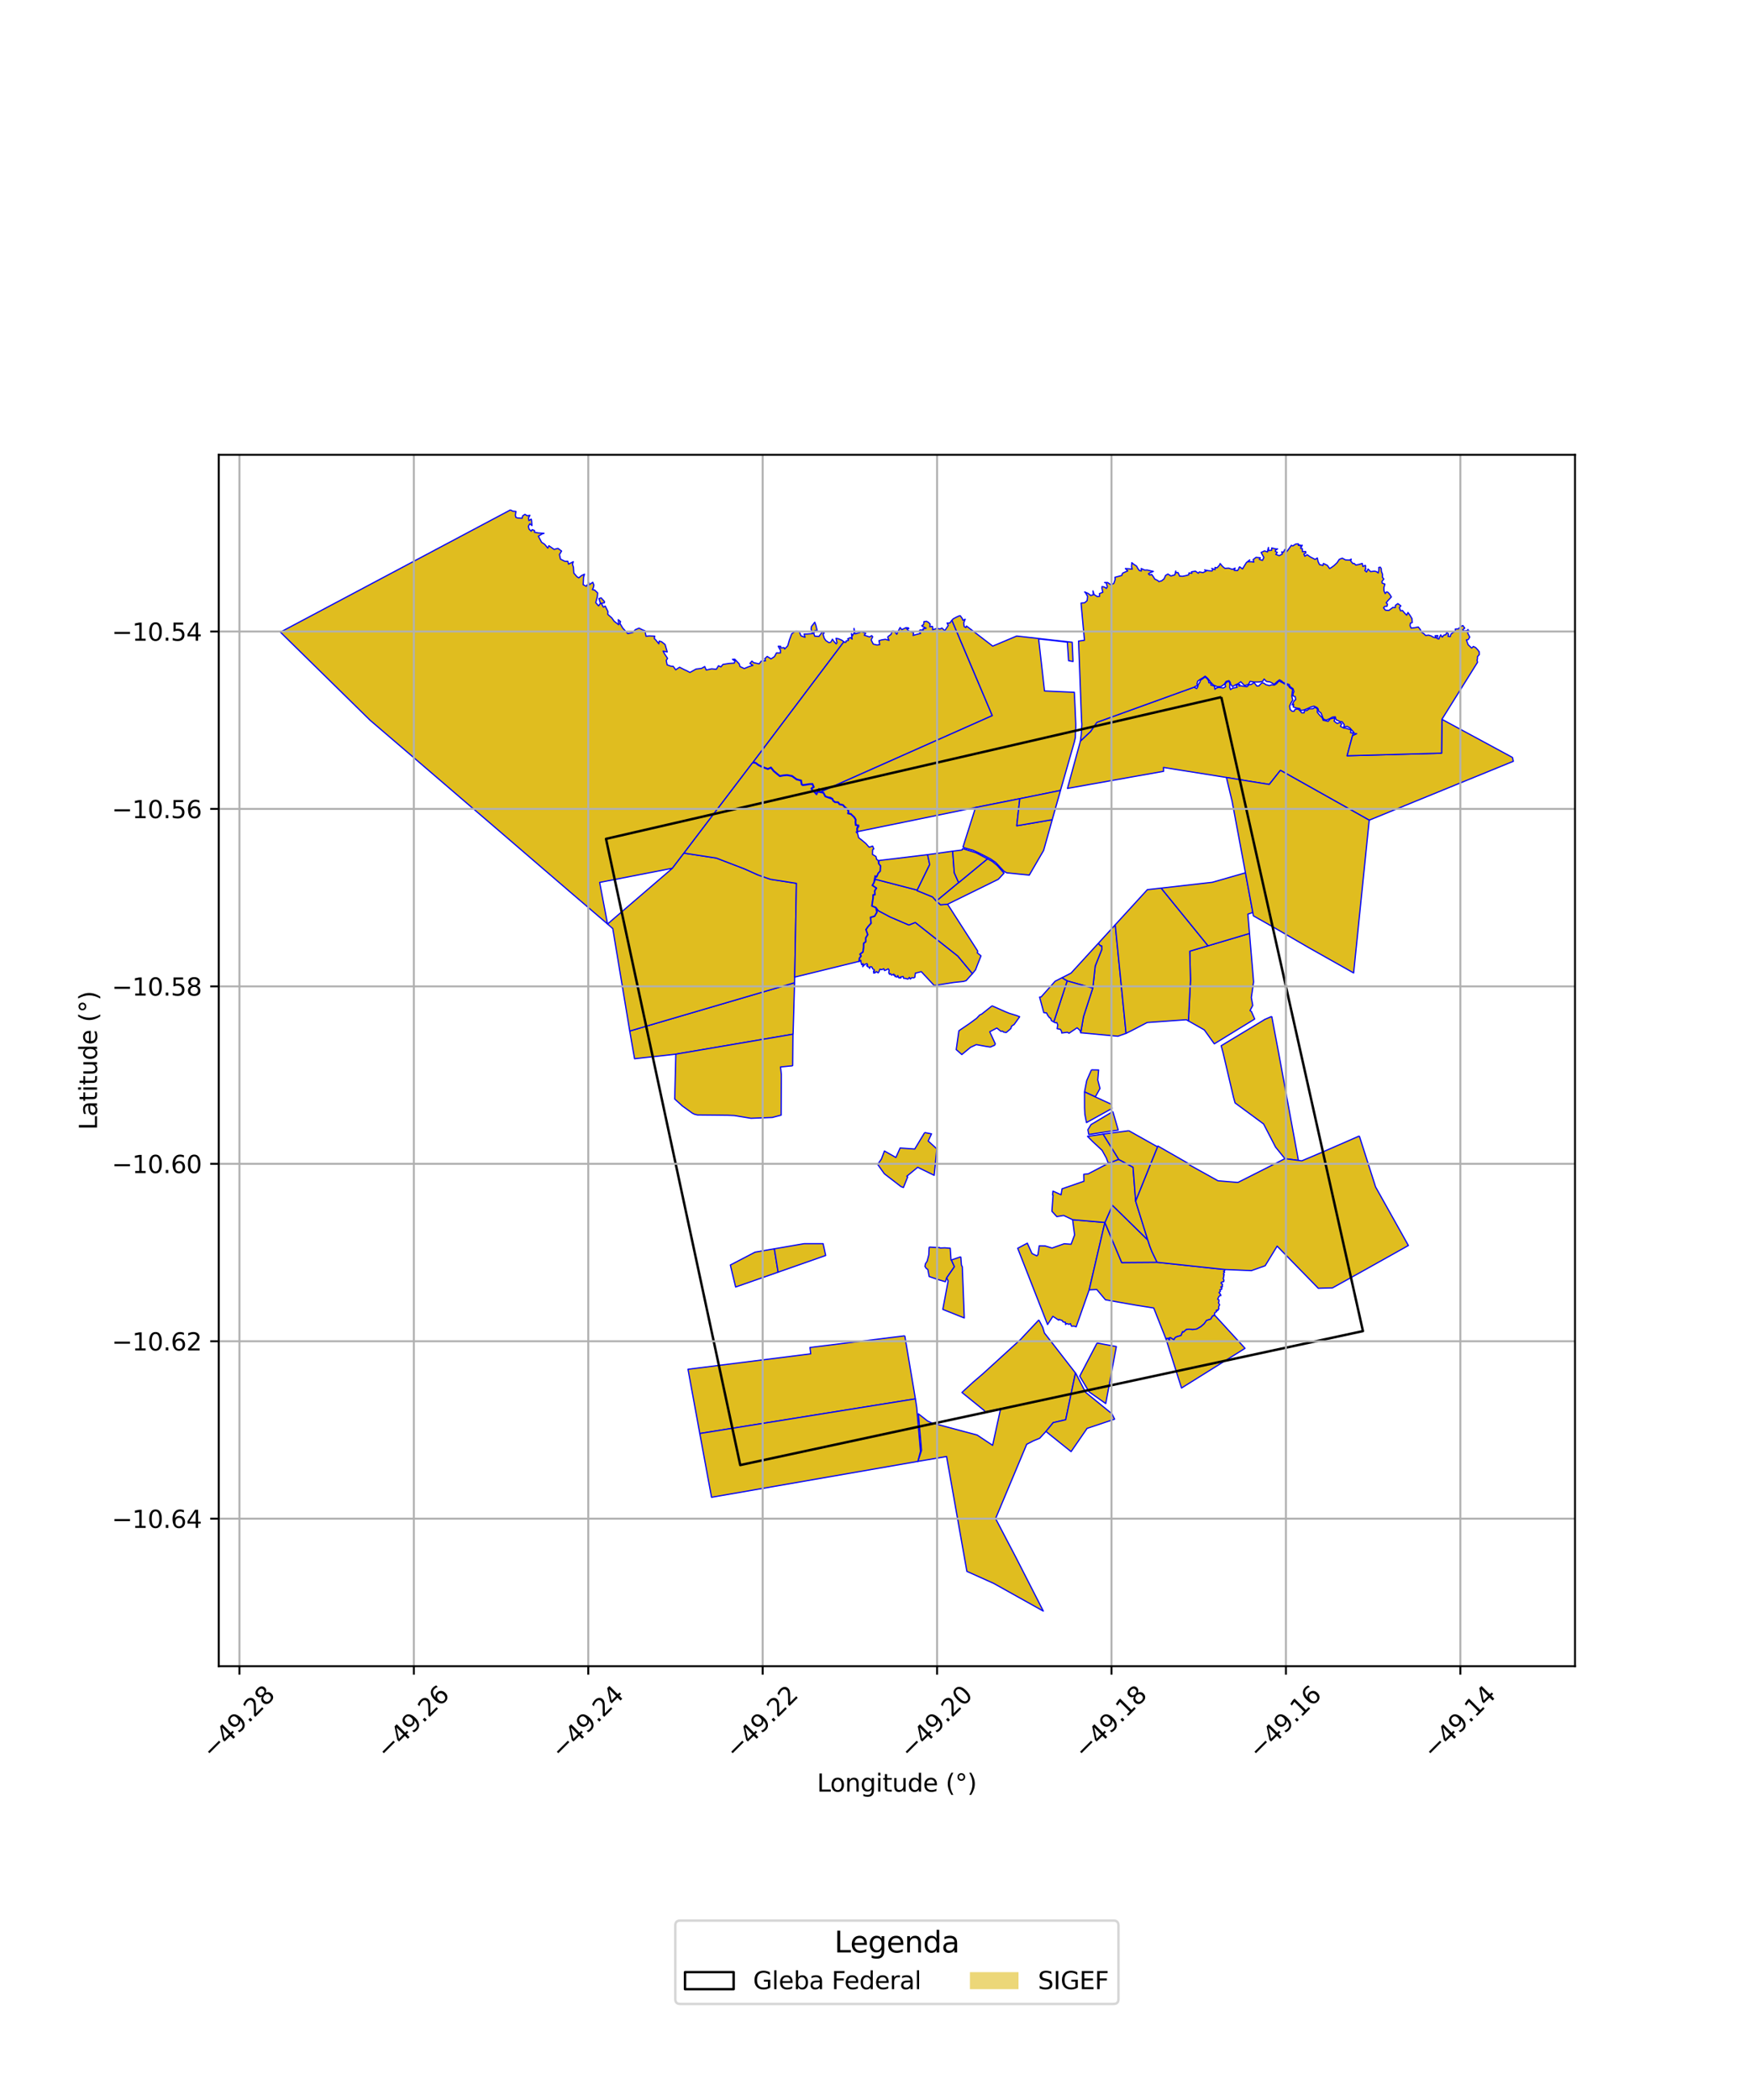 <?xml version="1.0" encoding="utf-8" standalone="no"?>
<!DOCTYPE svg PUBLIC "-//W3C//DTD SVG 1.1//EN"
  "http://www.w3.org/Graphics/SVG/1.1/DTD/svg11.dtd">
<svg xmlns:xlink="http://www.w3.org/1999/xlink" width="720pt" height="864pt" viewBox="0 0 720 864" xmlns="http://www.w3.org/2000/svg" version="1.1">
 <defs>
  <style type="text/css">*{stroke-linejoin: round; stroke-linecap: butt}</style>
 </defs>
 <g id="figure_1">
  <g id="patch_1">
   <path d="M 0 864 
L 720 864 
L 720 0 
L 0 0 
z
" style="fill: #ffffff"/>
  </g>
  <g id="axes_1">
   <g id="patch_2">
    <path d="M 90 685.511 
L 648 685.511 
L 648 187.129 
L 90 187.129 
z
" style="fill: #ffffff"/>
   </g>
   <g id="PatchCollection_1">
    <path d="M 326.901 404.318 
L 326.31 425.203 
L 326.246 425.499 
L 278.055 433.712 
L 261.073 435.6 
L 259.092 424.194 
L 326.901 404.318 
" clip-path="url(#p290b853a86)" style="fill: #e0bd1f; stroke: #0000ff; stroke-width: 0.5"/>
    <path d="M 326.246 425.499 
L 326.136 438.391 
L 325.877 438.521 
L 321.127 438.984 
L 321.476 442.135 
L 321.381 458.808 
L 317.741 459.76 
L 308.958 460.097 
L 302.105 458.971 
L 299.361 458.852 
L 294.644 458.794 
L 286.944 458.719 
L 285.766 458.432 
L 284.873 458.006 
L 280.808 455.08 
L 277.598 452.174 
L 278.055 433.712 
L 326.246 425.499 
" clip-path="url(#p290b853a86)" style="fill: #e0bd1f; stroke: #0000ff; stroke-width: 0.5"/>
    <path d="M 372.257 549.589 
L 376.621 575.523 
L 287.912 589.792 
L 283.063 563.357 
L 333.548 557.003 
L 333.235 554.394 
L 372.257 549.589 
" clip-path="url(#p290b853a86)" style="fill: #e0bd1f; stroke: #0000ff; stroke-width: 0.5"/>
    <path d="M 376.621 575.523 
L 377.171 579.149 
L 378.709 597.096 
L 377.659 601.259 
L 292.744 616.031 
L 287.912 589.792 
L 376.621 575.523 
" clip-path="url(#p290b853a86)" style="fill: #e0bd1f; stroke: #0000ff; stroke-width: 0.5"/>
    <path d="M 318.582 513.788 
L 320.145 523.409 
L 302.658 529.516 
L 300.485 520.465 
L 310.625 515.177 
L 318.582 513.788 
" clip-path="url(#p290b853a86)" style="fill: #e0bd1f; stroke: #0000ff; stroke-width: 0.5"/>
    <path d="M 330.783 511.686 
L 338.645 511.688 
L 339.711 516.538 
L 320.145 523.409 
L 318.582 513.788 
L 330.783 511.686 
" clip-path="url(#p290b853a86)" style="fill: #e0bd1f; stroke: #0000ff; stroke-width: 0.5"/>
    <path d="M 380.443 465.972 
L 383.247 466.5 
L 381.886 469.446 
L 385.455 472.7 
L 385.327 473.49 
L 384.353 483.563 
L 377.564 480.253 
L 373.097 483.94 
L 373.445 484.221 
L 371.69 488.582 
L 370.698 488.201 
L 363.849 482.922 
L 361.033 478.975 
L 361.352 478.702 
L 362.635 476.868 
L 363.879 473.554 
L 368.599 476.22 
L 370.34 472.32 
L 376.352 472.744 
L 380.443 465.972 
" clip-path="url(#p290b853a86)" style="fill: #e0bd1f; stroke: #0000ff; stroke-width: 0.5"/>
    <path d="M 427.416 543.05 
L 429.033 546.167 
L 429.706 548.428 
L 442.479 564.885 
L 438.469 584.118 
L 433.331 585.312 
L 430.324 588.949 
L 427.749 591.749 
L 425.083 592.845 
L 422.416 594.218 
L 409.61 624.783 
L 417.908 640.635 
L 429.256 662.858 
L 408.835 651.459 
L 397.802 646.508 
L 389.445 599.251 
L 377.659 601.259 
L 379.138 596.711 
L 377.845 581.679 
L 381.626 584.63 
L 383.334 585.436 
L 402.027 590.412 
L 408.395 594.645 
L 411.682 579.552 
L 405.317 580.923 
L 404.964 580.346 
L 395.767 572.901 
L 396.55 572.167 
L 400.358 568.68 
L 404.486 565.137 
L 419.921 551.049 
L 422.034 548.782 
L 427.416 543.05 
" clip-path="url(#p290b853a86)" style="fill: #e0bd1f; stroke: #0000ff; stroke-width: 0.5"/>
    <path d="M 382.28 513.085 
L 384.921 513.224 
L 386.633 513.3 
L 386.759 513.462 
L 388.692 513.386 
L 390.95 513.551 
L 391.283 518.435 
L 391.429 518.39 
L 392.683 521.144 
L 389.481 525.769 
L 388.95 527.335 
L 385.934 526.451 
L 382.278 525.193 
L 381.779 522.505 
L 381.637 522.232 
L 381.072 521.842 
L 380.541 521.028 
L 380.762 519.928 
L 381.465 518.868 
L 382.125 516.288 
L 382.28 513.085 
" clip-path="url(#p290b853a86)" style="fill: #e0bd1f; stroke: #0000ff; stroke-width: 0.5"/>
    <path d="M 395.306 517.066 
L 395.575 520.526 
L 395.91 521.167 
L 396.739 542.253 
L 387.896 538.72 
L 390.089 527.047 
L 389.481 525.769 
L 392.683 521.144 
L 391.429 518.39 
L 395.306 517.066 
" clip-path="url(#p290b853a86)" style="fill: #e0bd1f; stroke: #0000ff; stroke-width: 0.5"/>
    <path d="M 408.119 413.805 
L 413.631 416.25 
L 415.321 416.927 
L 418.188 417.8 
L 419.514 418.315 
L 417.247 421.504 
L 416.217 422.166 
L 415.872 423.2 
L 414 424.812 
L 412.891 424.638 
L 412.487 424.245 
L 411.83 424.343 
L 410.135 422.968 
L 407.208 424.497 
L 408.682 427.713 
L 409.497 429.491 
L 409.185 430.048 
L 407.451 430.782 
L 405.376 430.466 
L 402.947 430.018 
L 401.667 429.795 
L 399.321 430.896 
L 395.721 433.867 
L 393.412 431.83 
L 394.508 424.09 
L 398.636 421.277 
L 401.817 418.949 
L 403.056 417.622 
L 403.911 417.211 
L 408.043 413.925 
L 408.119 413.805 
" clip-path="url(#p290b853a86)" style="fill: #e0bd1f; stroke: #0000ff; stroke-width: 0.5"/>
    <path d="M 441.294 501.815 
L 454.587 502.958 
L 448.122 530.682 
L 442.764 545.899 
L 441.92 545.612 
L 440.855 545.659 
L 440.393 544.558 
L 439.824 544.891 
L 439.266 544.632 
L 438.703 544.586 
L 438.425 544.972 
L 438.325 544.015 
L 437.364 543.884 
L 437.065 543.315 
L 435.721 542.835 
L 435.589 543.152 
L 433.179 541.568 
L 430.995 544.956 
L 418.708 513.574 
L 422.676 511.478 
L 424.602 515.739 
L 426.561 516.698 
L 427.049 516.195 
L 427.577 512.564 
L 429.978 512.613 
L 432.85 513.474 
L 437.865 511.707 
L 440.681 511.92 
L 442.115 508.076 
L 441.294 501.815 
" clip-path="url(#p290b853a86)" style="fill: #e0bd1f; stroke: #0000ff; stroke-width: 0.5"/>
    <path d="M 210.035 209.782 
L 210.895 210.305 
L 212.262 210.414 
L 212.047 211.996 
L 212.243 212.861 
L 212.966 213.095 
L 214.807 213.226 
L 215.028 212.254 
L 215.96 211.624 
L 216.909 212.189 
L 218.02 212.019 
L 217.439 213.081 
L 217.6 214.19 
L 218.551 213.577 
L 218.7 214.056 
L 218.861 216.225 
L 218.001 215.482 
L 217.388 216.528 
L 217.671 217.684 
L 218.557 218.555 
L 218.948 217.916 
L 219.915 218.27 
L 219.899 218.973 
L 221.465 219.284 
L 223.826 219.413 
L 223.05 219.665 
L 221.508 220.612 
L 222.819 223.095 
L 224.115 223.959 
L 225.38 225.514 
L 225.838 224.535 
L 227.987 226.038 
L 229.547 225.619 
L 231.053 226.716 
L 230.185 228.146 
L 230.596 230.03 
L 232.363 230.925 
L 233.629 230.947 
L 233.895 232.1 
L 235.871 231.106 
L 235.545 232.154 
L 235.927 233.388 
L 236.086 235.784 
L 237.359 237.264 
L 238.114 237.751 
L 239.239 236.829 
L 240.465 236.242 
L 240.094 237.492 
L 239.944 240.548 
L 241.19 241.218 
L 242.315 239.711 
L 242.473 240.574 
L 243.885 239.566 
L 244.35 240.685 
L 244.165 241.64 
L 243.732 242.588 
L 244.652 242.758 
L 245.902 243.966 
L 245.77 245.488 
L 245.111 247.935 
L 246.273 249.287 
L 247.04 248.225 
L 246.417 246.278 
L 247.318 245.966 
L 248.712 247.52 
L 248.641 248.02 
L 247.383 248.219 
L 248.262 249.803 
L 249.004 249.36 
L 250.137 251.627 
L 250.063 252.766 
L 251.723 254.238 
L 252.667 255.582 
L 254.556 257.042 
L 254.454 255.908 
L 254.363 254.953 
L 255.309 255.743 
L 255.056 256.484 
L 256.235 258.434 
L 258.285 260.687 
L 260.383 260.227 
L 261.352 259.105 
L 262.917 258.423 
L 264.422 259.185 
L 265.342 259.506 
L 265.797 261.764 
L 267.124 261.635 
L 269.391 261.73 
L 269.155 262.646 
L 269.927 263.448 
L 271.059 264.88 
L 271.214 263.764 
L 272.146 264.007 
L 273.637 265.165 
L 274.513 268.221 
L 272.809 267.885 
L 273.349 268.89 
L 274.654 270.871 
L 274.104 271.733 
L 274.484 273.546 
L 276.017 274.095 
L 276.992 274.158 
L 278.001 275.584 
L 279.586 274.515 
L 281.551 275.518 
L 282.631 276.01 
L 283.866 276.668 
L 286.373 275.266 
L 288.625 274.994 
L 289.951 274.237 
L 290.543 275.661 
L 292.825 275.169 
L 294.725 275.352 
L 295.597 273.911 
L 296.593 274.38 
L 297.435 273.359 
L 299.912 272.964 
L 302.085 272.819 
L 302.398 272.004 
L 301.36 271.275 
L 302.297 271.208 
L 304.106 273.099 
L 304.474 274.244 
L 306.205 275.055 
L 308.074 274.29 
L 309.763 273.743 
L 308.544 272.963 
L 309.362 271.979 
L 310.052 272.628 
L 312.327 273.13 
L 313.221 271.985 
L 314.953 271.882 
L 314.64 271.014 
L 315.658 270.075 
L 317.209 271.091 
L 318.639 270.146 
L 319.471 268.613 
L 321.086 268.63 
L 321.117 267.576 
L 320.185 265.892 
L 321.209 265.924 
L 321.2 266.578 
L 322.567 266.459 
L 322.819 267.009 
L 324.087 265.735 
L 324.78 263.31 
L 325.725 260.8 
L 327.184 259.694 
L 328.765 259.724 
L 329.554 261.596 
L 331.206 262.2 
L 330.837 260.875 
L 331.904 260.874 
L 334.353 260.684 
L 333.687 258.825 
L 333.848 257.799 
L 335.223 255.998 
L 335.701 257.37 
L 336.287 259.761 
L 335.36 259.336 
L 334.807 260.53 
L 335.198 261.725 
L 336.915 261.856 
L 337.91 260.589 
L 338.118 259.804 
L 339.096 260.434 
L 338.618 260.875 
L 339.106 262.568 
L 339.757 263.527 
L 341.017 264.386 
L 341.797 264.229 
L 342.482 262.998 
L 343.207 264.031 
L 344.018 264.902 
L 344.365 264.452 
L 343.947 262.63 
L 344.95 262.798 
L 346.365 263.41 
L 347.206 264.043 
L 309.871 313.574 
L 309.625 313.84 
L 281.401 350.997 
L 277.378 356.267 
L 276.653 357.224 
L 246.712 363.053 
L 249.96 380.161 
L 234.34 366.792 
L 223.293 357.296 
L 203.918 340.619 
L 189.931 328.634 
L 174.912 315.731 
L 152.242 296.311 
L 115.364 260.079 
L 210.035 209.782 
" clip-path="url(#p290b853a86)" style="fill: #e0bd1f; stroke: #0000ff; stroke-width: 0.5"/>
    <path d="M 281.401 350.997 
L 294.703 353.026 
L 306.363 357.504 
L 311.961 360.013 
L 316.982 361.766 
L 327.674 363.422 
L 326.954 402.02 
L 326.901 404.318 
L 259.092 424.194 
L 252.112 382.045 
L 249.96 380.161 
L 276.653 357.224 
L 277.378 356.267 
L 281.401 350.997 
" clip-path="url(#p290b853a86)" style="fill: #e0bd1f; stroke: #0000ff; stroke-width: 0.5"/>
    <path d="M 309.625 313.84 
L 310.83 313.986 
L 311.947 314.868 
L 313.453 315.598 
L 315.942 316.543 
L 317.144 315.966 
L 318.266 317.357 
L 319.547 318.414 
L 320.812 319.448 
L 322.194 319.188 
L 323.783 319.018 
L 325.815 319.41 
L 327.679 320.777 
L 329.464 321.241 
L 329.701 322.763 
L 330.235 323.152 
L 331.416 323.011 
L 333.026 322.734 
L 334.174 322.693 
L 334.625 323.744 
L 333.696 324.35 
L 334.211 325.402 
L 335.017 325.93 
L 335.952 326.94 
L 336.791 325.308 
L 336.869 325.91 
L 338.707 326.266 
L 339.476 327.746 
L 340.707 328.2 
L 342.375 328.763 
L 342.647 329.459 
L 343.489 330.136 
L 344.767 330.201 
L 345.347 331.011 
L 346.762 331.31 
L 347.631 332.304 
L 348.415 332.788 
L 348.978 333.761 
L 348.79 334.74 
L 350.056 335.037 
L 351.367 336.287 
L 351.933 337.245 
L 351.854 338.273 
L 351.995 339.578 
L 353.049 339.694 
L 352.53 340.75 
L 352.552 341.657 
L 352.842 342.931 
L 352.26 342.296 
L 352.841 342.932 
L 353.271 344.647 
L 354.793 345.834 
L 356.252 347.057 
L 357.602 348.583 
L 359.02 348.094 
L 359.503 349.253 
L 359.023 349.636 
L 358.961 351.531 
L 360.408 352.404 
L 360.67 353.553 
L 361.296 353.99 
L 361.47 355.303 
L 362.23 356.274 
L 362.1 358.382 
L 361.285 359.25 
L 360.651 360.71 
L 360.04 360.338 
L 359.804 361.597 
L 359.503 363.113 
L 358.83 364.296 
L 360.505 365.411 
L 359.802 366.523 
L 359.908 368.042 
L 359.181 368.129 
L 359.149 369.458 
L 358.881 371.141 
L 358.651 372.765 
L 360.301 373.448 
L 360.742 375.267 
L 359.815 376.885 
L 358.08 377.399 
L 358.319 379.825 
L 357.087 381.19 
L 356.213 382.456 
L 356.94 384.532 
L 356.113 385.871 
L 356.114 387.449 
L 355.27 388.06 
L 355.237 389.773 
L 354.987 391.634 
L 353.737 392.577 
L 354.206 393.313 
L 353.507 394.232 
L 353.412 395.537 
L 326.954 402.02 
L 327.674 363.422 
L 316.982 361.766 
L 311.961 360.013 
L 306.363 357.504 
L 294.703 353.026 
L 281.401 350.997 
L 309.625 313.84 
" clip-path="url(#p290b853a86)" style="fill: #e0bd1f; stroke: #0000ff; stroke-width: 0.5"/>
    <path d="M 391.639 255.18 
L 408.264 294.428 
L 337.633 325.823 
L 337.104 325.686 
L 336.943 324.438 
L 335.89 326.486 
L 335.187 325.727 
L 334.414 325.221 
L 334.035 324.444 
L 334.954 323.845 
L 334.343 322.423 
L 332.999 322.471 
L 331.378 322.75 
L 330.305 322.877 
L 329.942 322.614 
L 329.696 321.028 
L 327.793 320.534 
L 325.923 319.161 
L 323.794 318.751 
L 322.156 318.926 
L 320.884 319.166 
L 319.713 318.209 
L 318.453 317.17 
L 317.217 315.638 
L 315.93 316.255 
L 313.556 315.355 
L 312.087 314.642 
L 310.935 313.733 
L 309.871 313.574 
L 347.206 264.043 
L 347.451 264.282 
L 348.035 264.253 
L 348.119 263.683 
L 348.996 263.542 
L 349.09 263.123 
L 348.762 262.832 
L 349.906 262.301 
L 350.594 262.956 
L 350.292 260.696 
L 350.743 261.549 
L 351.083 260.846 
L 351.445 260.396 
L 351.368 258.547 
L 351.803 260.8 
L 353.813 260.235 
L 354.144 259.752 
L 355.289 260.247 
L 356.195 260.523 
L 355.574 261.348 
L 357.777 262.057 
L 358.64 261.522 
L 359.053 261.987 
L 358.414 263.282 
L 359.275 265 
L 360.848 265.379 
L 361.934 265.213 
L 361.623 263.602 
L 362.708 263.281 
L 364.251 263.02 
L 365.762 263.465 
L 365.232 262.221 
L 365.372 261.899 
L 366.583 261.028 
L 367.08 259.659 
L 367.891 259.674 
L 368.962 260.948 
L 369.85 259.088 
L 370.325 258.169 
L 371.048 259.055 
L 372.755 258.242 
L 373.698 258.308 
L 373.929 258.596 
L 373 258.638 
L 373.821 259.541 
L 375.888 260.371 
L 375.669 261.449 
L 376.718 261.122 
L 378.773 260.614 
L 378.126 259.693 
L 378.546 259.188 
L 379.879 259.221 
L 379.746 258.694 
L 381.016 258.473 
L 379.475 257.669 
L 379.247 257.425 
L 379.989 256.982 
L 380.152 255.761 
L 380.913 255.675 
L 381.099 255.593 
L 381.938 256.018 
L 382.668 256.745 
L 382.551 257.894 
L 383.558 257.704 
L 383.752 257.982 
L 383.71 259.111 
L 385.519 258.527 
L 386.751 258.802 
L 387.532 258.387 
L 388.717 259.486 
L 390.148 257.321 
L 389.652 256.339 
L 390.733 256.371 
L 391.639 255.18 
" clip-path="url(#p290b853a86)" style="fill: #e0bd1f; stroke: #0000ff; stroke-width: 0.5"/>
    <path d="M 395.025 253.231 
L 395.904 254.474 
L 396.167 255.218 
L 397.11 254.752 
L 396.491 256.287 
L 396.697 257.798 
L 397.39 258.203 
L 397.629 257.559 
L 408.433 265.829 
L 418.29 261.683 
L 440.538 264.176 
L 441.126 264.238 
L 441.468 272.168 
L 439.646 271.821 
L 439.407 268.283 
L 439.128 264.2 
L 427.327 262.876 
L 427.88 267.775 
L 428.344 271.863 
L 428.804 275.949 
L 429.266 280.04 
L 429.749 284.293 
L 442.024 284.836 
L 442.512 295.819 
L 442.594 297.795 
L 442.597 299.364 
L 442.491 301.077 
L 442.434 303.416 
L 442.024 305.257 
L 436.314 325.207 
L 422.9 327.94 
L 401.364 332.23 
L 352.867 342.152 
L 352.781 341.635 
L 352.761 340.824 
L 353.314 340.084 
L 353.26 339.485 
L 352.204 339.369 
L 352.084 338.269 
L 352.168 337.19 
L 351.545 336.138 
L 350.524 335.236 
L 350.182 334.829 
L 349.057 334.566 
L 349.22 333.72 
L 348.585 332.621 
L 347.78 332.126 
L 346.884 331.1 
L 345.481 330.803 
L 344.888 329.976 
L 343.575 329.91 
L 342.838 329.317 
L 342.558 328.601 
L 341.699 328.113 
L 340.763 327.975 
L 339.638 327.56 
L 338.86 326.06 
L 337.633 325.823 
L 408.264 294.428 
L 391.639 255.18 
L 392.2 254.588 
L 393.617 253.847 
L 395.025 253.231 
" clip-path="url(#p290b853a86)" style="fill: #e0bd1f; stroke: #0000ff; stroke-width: 0.5"/>
    <path d="M 360.412 373.351 
L 361.334 374.667 
L 366.272 377.282 
L 373.95 380.571 
L 376.571 379.517 
L 394.072 393.339 
L 400.095 400.579 
L 397.489 403.462 
L 396.419 403.789 
L 392.309 404.226 
L 384.365 405.473 
L 379.051 399.77 
L 376.609 400.401 
L 376.377 402.101 
L 375.948 402.316 
L 375.171 402.227 
L 374.541 402.801 
L 374.141 402.123 
L 373.575 402.833 
L 372.416 402.53 
L 371.794 402.53 
L 371.587 401.769 
L 370.946 401.891 
L 370.473 401.973 
L 370.641 402.355 
L 369.791 402.309 
L 369.356 401.379 
L 369.125 401.999 
L 368.186 401.754 
L 368.347 401.244 
L 367.761 401.268 
L 367.742 400.793 
L 366.829 401.191 
L 366.357 400.569 
L 366.021 400.881 
L 365.645 400.249 
L 365.822 399.175 
L 365.434 398.599 
L 364.82 398.955 
L 363.91 399.324 
L 363.645 398.574 
L 362.752 398.957 
L 362.022 398.751 
L 361.575 399.927 
L 361.283 400.271 
L 360.58 399.728 
L 360.189 400.16 
L 359.479 400.375 
L 359.395 399.529 
L 359.731 399.703 
L 359.677 398.988 
L 359.042 398.609 
L 358.763 397.891 
L 358.273 397.702 
L 357.883 397.902 
L 357.812 398.486 
L 357.57 397.93 
L 357.074 397.771 
L 356.56 397.312 
L 356.972 397.145 
L 356.735 396.473 
L 355.76 396.813 
L 354.941 397.739 
L 355.082 396.476 
L 354.527 396.912 
L 354.259 395.956 
L 354.156 395.118 
L 353.781 395.325 
L 353.535 395.642 
L 353.635 394.281 
L 354.366 393.319 
L 353.913 392.609 
L 355.11 391.707 
L 355.368 389.784 
L 355.4 388.128 
L 356.245 387.516 
L 356.244 385.908 
L 357.084 384.547 
L 356.359 382.476 
L 357.19 381.273 
L 358.456 379.87 
L 358.221 377.495 
L 359.902 376.996 
L 360.882 375.287 
L 360.412 373.351 
" clip-path="url(#p290b853a86)" style="fill: #e0bd1f; stroke: #0000ff; stroke-width: 0.5"/>
    <path d="M 360.149 361.76 
L 377.373 366.224 
L 377.251 366.399 
L 383.661 369.009 
L 385.244 370.733 
L 386.964 372.246 
L 389.871 372.024 
L 402.273 391.335 
L 402.084 392.01 
L 403.61 393.276 
L 401.969 397.402 
L 401.376 398.987 
L 400.095 400.579 
L 394.072 393.339 
L 376.571 379.517 
L 373.95 380.571 
L 366.272 377.282 
L 361.334 374.667 
L 360.412 373.351 
L 358.795 372.682 
L 359.011 371.16 
L 359.28 369.47 
L 359.31 368.247 
L 360.047 368.158 
L 359.937 366.557 
L 360.685 365.373 
L 359.005 364.254 
L 359.627 363.16 
L 360.149 361.76 
" clip-path="url(#p290b853a86)" style="fill: #e0bd1f; stroke: #0000ff; stroke-width: 0.5"/>
    <path d="M 381.642 351.628 
L 382.502 355.717 
L 377.373 366.224 
L 360.149 361.76 
L 360.111 360.496 
L 360.696 360.852 
L 361.368 359.305 
L 362.196 358.423 
L 362.332 356.243 
L 361.564 355.262 
L 361.672 354.029 
L 381.642 351.628 
" clip-path="url(#p290b853a86)" style="fill: #e0bd1f; stroke: #0000ff; stroke-width: 0.5"/>
    <path d="M 391.958 350.199 
L 392.621 359.082 
L 394.409 363.14 
L 385.244 370.733 
L 383.661 369.009 
L 377.251 366.399 
L 377.373 366.224 
L 382.502 355.717 
L 381.642 351.628 
L 391.958 350.199 
" clip-path="url(#p290b853a86)" style="fill: #e0bd1f; stroke: #0000ff; stroke-width: 0.5"/>
    <path d="M 406.272 353.347 
L 408.17 354.36 
L 410.304 356.097 
L 413.078 359.25 
L 410.733 361.766 
L 389.871 372.024 
L 386.964 372.246 
L 385.244 370.733 
L 394.409 363.14 
L 406.272 353.347 
" clip-path="url(#p290b853a86)" style="fill: #e0bd1f; stroke: #0000ff; stroke-width: 0.5"/>
    <path d="M 396.003 349.109 
L 401.601 350.87 
L 406.272 353.347 
L 394.409 363.14 
L 392.621 359.082 
L 391.958 350.199 
L 395.814 349.716 
L 396.003 349.109 
" clip-path="url(#p290b853a86)" style="fill: #e0bd1f; stroke: #0000ff; stroke-width: 0.5"/>
    <path d="M 419.577 328.604 
L 418.326 339.742 
L 432.918 337.24 
L 429.379 349.879 
L 423.481 360.04 
L 414.23 359.117 
L 413.095 358.508 
L 409.641 354.827 
L 407.504 353.363 
L 403.151 351.138 
L 400.427 349.865 
L 396.919 348.86 
L 396.202 348.481 
L 401.364 332.23 
L 419.577 328.604 
" clip-path="url(#p290b853a86)" style="fill: #e0bd1f; stroke: #0000ff; stroke-width: 0.5"/>
    <path d="M 436.314 325.207 
L 432.918 337.24 
L 418.326 339.742 
L 419.577 328.604 
L 422.9 327.94 
L 436.314 325.207 
" clip-path="url(#p290b853a86)" style="fill: #e0bd1f; stroke: #0000ff; stroke-width: 0.5"/>
    <path d="M 442.479 564.885 
L 442.685 565.169 
L 446.606 572.813 
L 457.483 581.669 
L 458.579 583.887 
L 447.264 587.676 
L 440.671 597.244 
L 430.324 588.949 
L 433.331 585.312 
L 438.469 584.118 
L 442.479 564.885 
" clip-path="url(#p290b853a86)" style="fill: #e0bd1f; stroke: #0000ff; stroke-width: 0.5"/>
    <path d="M 451.36 552.557 
L 459.296 554.016 
L 454.934 577.468 
L 448.121 572.685 
L 444.224 566.19 
L 451.36 552.557 
" clip-path="url(#p290b853a86)" style="fill: #e0bd1f; stroke: #0000ff; stroke-width: 0.5"/>
    <path d="M 454.587 502.958 
L 461.501 519.454 
L 476.054 519.345 
L 503.927 522.312 
L 503.832 522.811 
L 503.391 523.139 
L 503.844 523.388 
L 503.327 524.149 
L 503.699 524.511 
L 503.417 524.869 
L 503.535 525.283 
L 503.209 525.978 
L 503.49 526.406 
L 503.564 527.058 
L 503.411 527.322 
L 502.687 527.46 
L 502.34 527.886 
L 503.01 528.398 
L 502.866 528.736 
L 502.977 529.268 
L 502.215 529.512 
L 502.712 529.746 
L 502.629 530.455 
L 501.883 530.651 
L 502.137 531.243 
L 501.52 531.799 
L 502.073 532.409 
L 502.317 533.024 
L 501.94 533.004 
L 501.418 533.55 
L 500.984 534.555 
L 501.532 534.841 
L 501.51 535.582 
L 501.287 535.965 
L 501.81 536.885 
L 501.534 537.249 
L 501.358 538.017 
L 501.509 538.482 
L 501.19 538.776 
L 501.056 539.19 
L 500.996 538.898 
L 500.387 539.126 
L 500.571 539.615 
L 499.739 540.149 
L 499.724 541.047 
L 498.91 541.417 
L 498.118 542.724 
L 496.432 543.26 
L 495.426 544.649 
L 494.093 545.811 
L 492.389 546.792 
L 490.66 547.045 
L 489.163 546.848 
L 488.03 547.049 
L 486.916 548.067 
L 486.555 547.911 
L 485.937 549.456 
L 484.368 549.898 
L 483.5 550.31 
L 482.964 551.257 
L 481.619 550.393 
L 481.161 550.34 
L 481.218 551.892 
L 480.546 550.584 
L 479.707 550.87 
L 474.672 538.147 
L 467.295 536.985 
L 454.816 534.778 
L 451.237 530.543 
L 448.122 530.682 
L 454.587 502.958 
" clip-path="url(#p290b853a86)" style="fill: #e0bd1f; stroke: #0000ff; stroke-width: 0.5"/>
    <path d="M 457.694 495.901 
L 472.227 510.153 
L 473.074 512.736 
L 473.909 514.877 
L 476.054 519.345 
L 461.501 519.454 
L 454.587 502.958 
L 457.694 495.901 
" clip-path="url(#p290b853a86)" style="fill: #e0bd1f; stroke: #0000ff; stroke-width: 0.5"/>
    <path d="M 460.232 476.992 
L 466.17 480.227 
L 467.245 494.22 
L 472.227 510.153 
L 457.694 495.901 
L 454.587 502.958 
L 441.294 501.815 
L 437.624 500.081 
L 434.806 500.555 
L 432.784 498.352 
L 433.25 491.757 
L 433.041 491.603 
L 433.224 490.055 
L 436.561 491.565 
L 436.958 489.111 
L 445.955 486.002 
L 445.89 483.126 
L 447.675 482.964 
L 456 478.632 
L 460.232 476.992 
" clip-path="url(#p290b853a86)" style="fill: #e0bd1f; stroke: #0000ff; stroke-width: 0.5"/>
    <path d="M 464.426 465.205 
L 476.273 471.863 
L 467.245 494.22 
L 466.17 480.227 
L 460.232 476.992 
L 453.811 466.618 
L 464.426 465.205 
" clip-path="url(#p290b853a86)" style="fill: #e0bd1f; stroke: #0000ff; stroke-width: 0.5"/>
    <path d="M 514.084 384.048 
L 515.764 403.97 
L 514.828 410.407 
L 515.413 413.655 
L 514.291 415.773 
L 514.85 416.144 
L 516.219 419.257 
L 499.603 429.462 
L 495.495 423.742 
L 488.946 420.035 
L 489.807 403.225 
L 489.492 391.34 
L 497.025 389.119 
L 514.084 384.048 
" clip-path="url(#p290b853a86)" style="fill: #e0bd1f; stroke: #0000ff; stroke-width: 0.5"/>
    <path d="M 458.837 380.485 
L 463.295 425.149 
L 459.925 426.337 
L 444.636 424.913 
L 445.788 418.251 
L 449.601 406.534 
L 450.599 397.455 
L 453.359 390.485 
L 453.243 389.185 
L 452.797 389.187 
L 451.832 388.155 
L 458.837 380.485 
" clip-path="url(#p290b853a86)" style="fill: #e0bd1f; stroke: #0000ff; stroke-width: 0.5"/>
    <path d="M 477.733 365.394 
L 497.025 389.119 
L 489.492 391.34 
L 489.807 403.225 
L 488.946 420.035 
L 488.098 419.551 
L 471.975 420.694 
L 465.514 424.058 
L 463.295 425.149 
L 458.837 380.485 
L 472.052 366.035 
L 477.733 365.394 
" clip-path="url(#p290b853a86)" style="fill: #e0bd1f; stroke: #0000ff; stroke-width: 0.5"/>
    <path d="M 512.413 359.089 
L 515.448 375.426 
L 513.408 376.09 
L 514.084 384.048 
L 497.025 389.119 
L 477.733 365.394 
L 498.805 362.994 
L 512.413 359.089 
" clip-path="url(#p290b853a86)" style="fill: #e0bd1f; stroke: #0000ff; stroke-width: 0.5"/>
    <path d="M 451.832 388.155 
L 452.797 389.187 
L 453.243 389.185 
L 453.359 390.485 
L 450.599 397.455 
L 449.601 406.534 
L 439.057 403.576 
L 436.886 402.288 
L 440.669 400.35 
L 451.832 388.155 
" clip-path="url(#p290b853a86)" style="fill: #e0bd1f; stroke: #0000ff; stroke-width: 0.5"/>
    <path d="M 439.057 403.576 
L 449.601 406.534 
L 445.788 418.251 
L 444.636 424.913 
L 444.303 423.9 
L 443.152 422.859 
L 439.844 425.099 
L 439.139 424.712 
L 436.817 425.017 
L 436.787 424.403 
L 436.287 423.508 
L 434.926 423.225 
L 435.001 422.808 
L 435.173 421.627 
L 434.779 420.704 
L 434.152 420.797 
L 433.558 420.46 
L 439.057 403.576 
" clip-path="url(#p290b853a86)" style="fill: #e0bd1f; stroke: #0000ff; stroke-width: 0.5"/>
    <path d="M 436.886 402.288 
L 439.057 403.576 
L 433.558 420.46 
L 432.571 419.901 
L 432.225 418.893 
L 431.791 418.719 
L 431.062 417.751 
L 430.582 416.742 
L 429.443 416.623 
L 427.715 410.235 
L 428.415 410.139 
L 428.514 409.987 
L 434.116 403.697 
L 436.886 402.288 
" clip-path="url(#p290b853a86)" style="fill: #e0bd1f; stroke: #0000ff; stroke-width: 0.5"/>
    <path d="M 495.676 278.599 
L 496.395 278.973 
L 497.201 279.988 
L 497.358 280.901 
L 498.223 281.029 
L 498.166 281.832 
L 499.68 282.295 
L 499.848 283.614 
L 500.41 283.115 
L 501.306 282.826 
L 502.404 282.921 
L 503.312 283.067 
L 504.245 282.529 
L 504.123 281.913 
L 503.911 281.606 
L 504.528 280.875 
L 505.156 280.282 
L 505.902 280.716 
L 505.999 281.732 
L 505.896 282.736 
L 506.269 283.72 
L 507.149 283.116 
L 508.286 282.922 
L 509.011 282.758 
L 508.528 281.91 
L 509.383 281.665 
L 510.123 281.61 
L 509.728 282.274 
L 510.691 282.152 
L 511.308 282.33 
L 512.123 282.398 
L 513.075 282.535 
L 513.547 282.043 
L 513.991 281.656 
L 514.75 281.624 
L 515.997 280.831 
L 517.089 282.247 
L 517.975 282.198 
L 518.58 281.489 
L 519.34 280.853 
L 520.127 281.18 
L 520.895 281.734 
L 521.447 281.83 
L 522.191 282.093 
L 523.207 281.75 
L 524.301 281.856 
L 525.181 281.3 
L 526.227 280.163 
L 527.711 280.918 
L 528.621 281.453 
L 529.943 281.94 
L 530.631 282.917 
L 531.82 283.613 
L 531.668 284.964 
L 531.474 286.387 
L 531.878 288.027 
L 531.18 289.193 
L 530.585 290.534 
L 530.81 291.911 
L 531.634 292.649 
L 532.404 292.638 
L 532.844 291.839 
L 534.097 291.714 
L 534.943 292.521 
L 535.625 293.297 
L 536.545 293.286 
L 536.706 292.397 
L 537.665 292.353 
L 538.671 291.628 
L 540.16 291.59 
L 541.05 291.017 
L 542.032 291.692 
L 541.944 292.971 
L 542.239 293.359 
L 543.107 294.43 
L 544.007 295.288 
L 544.398 296.365 
L 545.215 296.496 
L 546.415 296.805 
L 547.348 295.717 
L 549.222 295.396 
L 548.89 296.669 
L 550.131 297.671 
L 551.29 297.23 
L 552.032 297.774 
L 551.463 298.816 
L 552.903 299.559 
L 553.662 299.604 
L 555.812 300.25 
L 555.666 301.452 
L 556.792 301.568 
L 556.468 302.634 
L 554.245 310.942 
L 593.112 309.874 
L 593.247 295.939 
L 622.263 311.624 
L 622.636 313.216 
L 563.334 337.445 
L 562.455 336.956 
L 550.048 329.983 
L 526.8 316.93 
L 522.209 322.737 
L 512.581 321.192 
L 504.573 319.869 
L 478.689 315.75 
L 478.753 317.338 
L 465.542 319.682 
L 439.185 324.38 
L 443.801 307.504 
L 444.513 304.888 
L 448.661 300.985 
L 451.274 297.199 
L 491.166 282.768 
L 491.453 282.835 
L 492.328 283.314 
L 492.808 282.567 
L 492.972 281.68 
L 493.683 280.675 
L 493.881 279.899 
L 494.714 279.334 
L 495.676 278.599 
" clip-path="url(#p290b853a86)" style="fill: #e0bd1f; stroke: #0000ff; stroke-width: 0.5"/>
    <path d="M 523.235 418.18 
L 526.228 434.048 
L 534.204 477.433 
L 528.653 476.715 
L 524.796 471.942 
L 519.874 462.428 
L 508.149 453.786 
L 507.504 451.471 
L 503.471 434.282 
L 503.178 433.049 
L 502.428 430.244 
L 520.43 419.382 
L 523.235 418.18 
" clip-path="url(#p290b853a86)" style="fill: #e0bd1f; stroke: #0000ff; stroke-width: 0.5"/>
    <path d="M 449.044 440.176 
L 452.005 440.222 
L 451.684 444.023 
L 451.66 444.143 
L 451.636 444.262 
L 452.568 447.836 
L 450.648 451.302 
L 446.197 449.223 
L 447.11 444.596 
L 447.13 444.543 
L 447.149 444.489 
L 449.044 440.176 
" clip-path="url(#p290b853a86)" style="fill: #e0bd1f; stroke: #0000ff; stroke-width: 0.5"/>
    <path d="M 453.811 466.618 
L 460.232 476.992 
L 456 478.632 
L 455.189 476.472 
L 453.778 473.915 
L 453.425 473.277 
L 449.605 469.723 
L 447.423 467.517 
L 453.811 466.618 
" clip-path="url(#p290b853a86)" style="fill: #e0bd1f; stroke: #0000ff; stroke-width: 0.5"/>
    <path d="M 457.859 457.309 
L 460.07 464.937 
L 447.942 466.753 
L 447.57 464.814 
L 448.88 462.686 
L 457.859 457.309 
" clip-path="url(#p290b853a86)" style="fill: #e0bd1f; stroke: #0000ff; stroke-width: 0.5"/>
    <path d="M 446.197 449.223 
L 450.648 451.302 
L 457.268 454.337 
L 457.474 456.07 
L 447.011 461.859 
L 446.342 458.435 
L 446.215 455.838 
L 446.197 449.223 
" clip-path="url(#p290b853a86)" style="fill: #e0bd1f; stroke: #0000ff; stroke-width: 0.5"/>
    <path d="M 526.8 316.93 
L 550.048 329.983 
L 562.455 336.956 
L 563.334 337.445 
L 556.927 400.305 
L 538.571 389.962 
L 525.121 382.158 
L 515.676 376.796 
L 515.448 375.426 
L 512.413 359.089 
L 506.919 329.641 
L 504.573 319.869 
L 512.581 321.192 
L 522.209 322.737 
L 526.8 316.93 
" clip-path="url(#p290b853a86)" style="fill: #e0bd1f; stroke: #0000ff; stroke-width: 0.5"/>
    <path d="M 499.835 541.19 
L 512.243 554.742 
L 486.111 571.071 
L 479.764 551.04 
L 479.707 550.87 
L 480.546 550.584 
L 481.218 551.892 
L 481.161 550.34 
L 481.619 550.393 
L 482.964 551.257 
L 483.5 550.31 
L 484.368 549.898 
L 485.937 549.456 
L 486.555 547.911 
L 486.916 548.067 
L 488.03 547.049 
L 489.163 546.848 
L 490.66 547.045 
L 492.389 546.792 
L 494.093 545.811 
L 495.426 544.649 
L 496.432 543.26 
L 498.118 542.724 
L 498.91 541.417 
L 499.835 541.19 
" clip-path="url(#p290b853a86)" style="fill: #e0bd1f; stroke: #0000ff; stroke-width: 0.5"/>
    <path d="M 559.267 467.376 
L 565.964 488.356 
L 579.445 512.438 
L 562.314 522.039 
L 548.208 529.879 
L 543.715 529.999 
L 542.401 530.05 
L 525.45 512.695 
L 520.524 520.767 
L 514.867 522.776 
L 503.927 522.312 
L 476.054 519.345 
L 473.909 514.877 
L 473.074 512.736 
L 472.227 510.153 
L 467.245 494.22 
L 476.273 471.863 
L 476.401 471.514 
L 489.52 479.027 
L 489.345 479.272 
L 501.128 485.805 
L 509.317 486.489 
L 528.653 476.715 
L 534.204 477.433 
L 535.6 477.601 
L 543.367 474.309 
L 559.267 467.376 
" clip-path="url(#p290b853a86)" style="fill: #e0bd1f; stroke: #0000ff; stroke-width: 0.5"/>
    <path d="M 534.351 223.732 
L 534.162 224.414 
L 535.018 224.223 
L 534.918 224.644 
L 535.791 224.326 
L 535.094 225.565 
L 535.814 225.737 
L 535.869 226.993 
L 537.168 226.893 
L 537.281 227.542 
L 536.438 227.884 
L 536.831 228.849 
L 537.823 228.24 
L 539.124 229.148 
L 541.062 230.137 
L 541.988 229.569 
L 542.294 231.02 
L 542.883 232.282 
L 544.29 232.666 
L 544.489 231.823 
L 546.122 232.616 
L 547.045 233.93 
L 547.817 233.463 
L 548.944 232.633 
L 550.138 231.486 
L 551.027 230.129 
L 552.237 229.635 
L 553.575 230.361 
L 555.201 230.449 
L 555.945 230.026 
L 555.703 230.785 
L 556.654 231.902 
L 557.173 231.814 
L 557.819 232.49 
L 559.196 232.197 
L 560.459 231.815 
L 560.739 233.078 
L 561.713 232.591 
L 561.845 232.869 
L 561.781 234.01 
L 561.966 234.006 
L 561.529 234.695 
L 562.221 235.342 
L 562.864 234.113 
L 563.906 235.181 
L 565.47 235.001 
L 566.25 235.152 
L 567.054 235.749 
L 567.295 234.474 
L 567.257 233.464 
L 567.899 233.351 
L 568.296 233.963 
L 568.359 235.1 
L 568.796 236.239 
L 568.787 237.52 
L 569.339 238.23 
L 568.577 239.234 
L 568.658 239.89 
L 569.784 240.327 
L 569.366 241.807 
L 569.424 243.105 
L 569.9 244.209 
L 570.521 243.492 
L 571.142 243.769 
L 571.827 244.587 
L 572.452 245.607 
L 571.054 247.083 
L 570.311 247.984 
L 570.819 248.542 
L 570.672 249.422 
L 569.667 249.536 
L 569.23 250.068 
L 569.995 251.042 
L 571.431 251.139 
L 572.55 250.313 
L 573.061 249.903 
L 574.117 249.949 
L 574.093 249.079 
L 575.107 248.343 
L 576.368 249.259 
L 575.73 249.983 
L 576.257 251.32 
L 577.009 251.169 
L 577.731 252.053 
L 578.732 253.1 
L 579.28 251.992 
L 580.137 253.205 
L 580.933 254.529 
L 581.045 256.134 
L 580.277 256.4 
L 580.138 257.427 
L 580.587 258.426 
L 582.11 258.241 
L 583.519 257.962 
L 584.363 259.014 
L 584.739 259.999 
L 585.772 260.709 
L 586.557 261.454 
L 587.768 261.317 
L 588.907 261.667 
L 589.677 262.168 
L 590.851 262.416 
L 590.433 261.563 
L 591.565 261.504 
L 591.306 262.723 
L 591.981 262.901 
L 592.289 262.126 
L 592.744 261.203 
L 593.378 262.141 
L 594.049 261.327 
L 594.892 261.109 
L 595.223 260.083 
L 595.951 260.881 
L 595.778 261.831 
L 596.67 261.923 
L 596.945 260.942 
L 597.903 260.166 
L 598.608 259.837 
L 598.793 259.713 
L 598.768 258.794 
L 599.983 258.753 
L 600.93 257.796 
L 601.872 257.366 
L 602.631 258.421 
L 601.822 259.098 
L 602.31 259.627 
L 603.651 259.44 
L 603.947 258.994 
L 604.402 259.727 
L 603.758 260.255 
L 604.305 261.351 
L 604.697 262.116 
L 604.069 263.155 
L 603.308 263.276 
L 603.584 264.009 
L 604.012 265.222 
L 604.862 266.046 
L 605.48 266.641 
L 606.179 265.968 
L 607.11 266.422 
L 607.937 267.305 
L 608.594 268.171 
L 608.637 269.307 
L 607.881 270.147 
L 607.837 271.284 
L 607.695 271.476 
L 607.896 272.489 
L 593.247 295.939 
L 593.112 309.874 
L 554.245 310.942 
L 556.468 302.634 
L 556.79 302.519 
L 558.169 301.867 
L 557.355 301.874 
L 556.935 301.232 
L 555.329 299.44 
L 554.192 298.835 
L 552.85 299.203 
L 553.1 298.198 
L 552.212 296.972 
L 551.365 296.864 
L 549.681 296.117 
L 549.358 294.924 
L 548.185 295.053 
L 546.978 295.731 
L 545.52 296.293 
L 544.407 295.732 
L 543.966 294.499 
L 543.472 293.292 
L 542.54 292.664 
L 542.339 291.71 
L 541.918 291.143 
L 540.635 290.528 
L 539.284 290.897 
L 538.069 291.465 
L 536.524 292.08 
L 535.234 292.301 
L 534.698 291.527 
L 533.2 291.255 
L 532.06 290.838 
L 532.264 289.772 
L 531.638 290.034 
L 532.026 289.136 
L 532.547 288.248 
L 533.064 287.847 
L 532.872 286.619 
L 531.864 286.273 
L 532.009 285.651 
L 532.138 284.89 
L 532.371 284.654 
L 531.989 283.348 
L 530.744 282.503 
L 530.426 281.643 
L 529.277 281.244 
L 527.892 280.791 
L 527.401 280.272 
L 526.419 279.697 
L 525.441 280.435 
L 524.235 281.564 
L 523.332 280.999 
L 522.532 280.569 
L 521.054 280.386 
L 520.097 279.366 
L 519.454 280.354 
L 518.15 280.587 
L 517.08 280.617 
L 515.784 280.577 
L 514.343 280.319 
L 513.642 281.596 
L 512.038 282.054 
L 510.482 280.487 
L 509.388 281.286 
L 508.173 281.829 
L 507.145 282.518 
L 506.266 281.438 
L 506.151 280.706 
L 505.633 280.034 
L 504.441 280.361 
L 503.689 281.528 
L 502.376 282.451 
L 500.851 282.542 
L 499.209 281.828 
L 498.094 280.683 
L 497.422 279.753 
L 496.74 278.945 
L 495.827 278.197 
L 494.822 278.905 
L 493.696 279.569 
L 492.767 280.248 
L 492.473 281.392 
L 492.768 282.101 
L 491.646 282.429 
L 491.724 282.602 
L 491.166 282.768 
L 451.274 297.199 
L 448.661 300.985 
L 444.513 304.888 
L 444.867 302.092 
L 445.1 298.041 
L 444.98 296.378 
L 443.743 263.763 
L 446.16 263.433 
L 444.78 248.119 
L 446.229 248.017 
L 447.284 247.093 
L 447.464 245.383 
L 446.659 243.944 
L 446.251 243.535 
L 447.663 244.148 
L 448.82 245.036 
L 449.796 244.686 
L 449.68 243.115 
L 450.155 244.63 
L 451.518 245.475 
L 452.38 245.362 
L 452.375 244.414 
L 452.314 244.248 
L 453.737 243.66 
L 453.368 242.051 
L 453.405 241.334 
L 454.492 241.567 
L 455.177 242.108 
L 455.526 241.55 
L 455.582 241.523 
L 455.185 239.878 
L 454.474 239.663 
L 455.766 239.693 
L 457.039 240.6 
L 458.235 240.061 
L 458.803 238.44 
L 458.723 237.507 
L 460.098 237.152 
L 461.517 236.756 
L 461.863 235.811 
L 463.976 234.882 
L 463.006 233.913 
L 464.595 234.023 
L 465.836 234.146 
L 465.532 233.241 
L 465.654 231.508 
L 466.497 232.187 
L 467.611 232.904 
L 468.248 234.066 
L 468.838 234.771 
L 469.589 234.915 
L 469.514 233.895 
L 470.959 234.552 
L 472.006 234.531 
L 473.553 234.889 
L 474.532 235.103 
L 473.31 235.576 
L 472.494 236.068 
L 473.055 236.596 
L 473.837 236.339 
L 474.578 237.356 
L 475.087 238.235 
L 476.419 238.895 
L 476.762 239.292 
L 477.907 238.975 
L 478.932 238.157 
L 479.562 236.737 
L 480.515 236.179 
L 481.762 236.976 
L 483.38 236.498 
L 483.717 234.938 
L 483.824 235.604 
L 484.691 235.593 
L 485.335 237.026 
L 486.541 237.106 
L 488.086 236.786 
L 489.09 236.475 
L 489.177 235.708 
L 490.363 235.868 
L 490.221 235.249 
L 491.849 235.002 
L 492.998 235.84 
L 493.443 235.315 
L 494.958 235.589 
L 496.33 234.894 
L 495.614 234.488 
L 497.216 234.814 
L 498.687 234.908 
L 498.974 234.334 
L 498.563 233.849 
L 499.92 234.364 
L 499.884 233.442 
L 500.691 233.653 
L 501.776 232.451 
L 502.004 231.849 
L 502.998 233.054 
L 503.929 233.824 
L 505.522 233.733 
L 507.035 234.256 
L 508.171 233.725 
L 507.773 234.65 
L 509.142 234.759 
L 509.616 234.072 
L 509.795 233.473 
L 510.053 233.225 
L 511.209 234.075 
L 511.953 232.828 
L 512.806 231.455 
L 514.193 230.36 
L 513.38 231.109 
L 514.905 231.102 
L 515.857 231.248 
L 515.58 230.224 
L 516.759 229.316 
L 518.533 229.472 
L 518.105 230.13 
L 519.413 230.566 
L 519.992 229.354 
L 519.143 227.849 
L 518.855 227.309 
L 520.253 226.651 
L 521.478 227.099 
L 521.686 225.827 
L 521.87 225.238 
L 521.913 226.524 
L 523.176 226.395 
L 523.221 225.448 
L 524.948 225.857 
L 525.654 225.851 
L 524.85 226.271 
L 524.826 226.33 
L 524.741 226.633 
L 524.681 226.867 
L 525.52 227.25 
L 524.89 228.083 
L 526.271 228.63 
L 527.577 227.967 
L 527.337 227.038 
L 528.016 227.234 
L 528.646 226.031 
L 529.476 226.893 
L 531.29 224.371 
L 531.893 224.613 
L 533.034 223.859 
L 534.351 223.732 
" clip-path="url(#p290b853a86)" style="fill: #e0bd1f; stroke: #0000ff; stroke-width: 0.5"/>
   </g>
   <g id="PatchCollection_2">
    <path d="M 502.477 286.812 
L 560.749 547.654 
L 304.561 602.771 
L 249.333 345.133 
L 502.477 286.812 
" clip-path="url(#p290b853a86)" style="fill: none; stroke: #000000"/>
   </g>
   <g id="matplotlib.axis_1">
    <g id="xtick_1">
     <g id="line2d_1">
      <path d="M 98.509 685.511 
L 98.509 187.129 
" clip-path="url(#p290b853a86)" style="fill: none; stroke: #b0b0b0; stroke-width: 0.8; stroke-linecap: square"/>
     </g>
     <g id="line2d_2">
      <defs>
       <path id="mf60aee0591" d="M 0 0 
L 0 3.5 
" style="stroke: #000000; stroke-width: 0.8"/>
      </defs>
      <g>
       <use xlink:href="#mf60aee0591" x="98.509" y="685.511" style="stroke: #000000; stroke-width: 0.8"/>
      </g>
     </g>
     <g id="text_1">
      <!-- −49.28 -->
      <g transform="translate(87.376 724.053) rotate(-45) scale(0.1 -0.1)">
       <defs>
        <path id="DejaVuSans-2212" d="M 678 2272 
L 4684 2272 
L 4684 1741 
L 678 1741 
L 678 2272 
z
" transform="scale(0.016)"/>
        <path id="DejaVuSans-34" d="M 2419 4116 
L 825 1625 
L 2419 1625 
L 2419 4116 
z
M 2253 4666 
L 3047 4666 
L 3047 1625 
L 3713 1625 
L 3713 1100 
L 3047 1100 
L 3047 0 
L 2419 0 
L 2419 1100 
L 313 1100 
L 313 1709 
L 2253 4666 
z
" transform="scale(0.016)"/>
        <path id="DejaVuSans-39" d="M 703 97 
L 703 672 
Q 941 559 1184 500 
Q 1428 441 1663 441 
Q 2288 441 2617 861 
Q 2947 1281 2994 2138 
Q 2813 1869 2534 1725 
Q 2256 1581 1919 1581 
Q 1219 1581 811 2004 
Q 403 2428 403 3163 
Q 403 3881 828 4315 
Q 1253 4750 1959 4750 
Q 2769 4750 3195 4129 
Q 3622 3509 3622 2328 
Q 3622 1225 3098 567 
Q 2575 -91 1691 -91 
Q 1453 -91 1209 -44 
Q 966 3 703 97 
z
M 1959 2075 
Q 2384 2075 2632 2365 
Q 2881 2656 2881 3163 
Q 2881 3666 2632 3958 
Q 2384 4250 1959 4250 
Q 1534 4250 1286 3958 
Q 1038 3666 1038 3163 
Q 1038 2656 1286 2365 
Q 1534 2075 1959 2075 
z
" transform="scale(0.016)"/>
        <path id="DejaVuSans-2e" d="M 684 794 
L 1344 794 
L 1344 0 
L 684 0 
L 684 794 
z
" transform="scale(0.016)"/>
        <path id="DejaVuSans-32" d="M 1228 531 
L 3431 531 
L 3431 0 
L 469 0 
L 469 531 
Q 828 903 1448 1529 
Q 2069 2156 2228 2338 
Q 2531 2678 2651 2914 
Q 2772 3150 2772 3378 
Q 2772 3750 2511 3984 
Q 2250 4219 1831 4219 
Q 1534 4219 1204 4116 
Q 875 4013 500 3803 
L 500 4441 
Q 881 4594 1212 4672 
Q 1544 4750 1819 4750 
Q 2544 4750 2975 4387 
Q 3406 4025 3406 3419 
Q 3406 3131 3298 2873 
Q 3191 2616 2906 2266 
Q 2828 2175 2409 1742 
Q 1991 1309 1228 531 
z
" transform="scale(0.016)"/>
        <path id="DejaVuSans-38" d="M 2034 2216 
Q 1584 2216 1326 1975 
Q 1069 1734 1069 1313 
Q 1069 891 1326 650 
Q 1584 409 2034 409 
Q 2484 409 2743 651 
Q 3003 894 3003 1313 
Q 3003 1734 2745 1975 
Q 2488 2216 2034 2216 
z
M 1403 2484 
Q 997 2584 770 2862 
Q 544 3141 544 3541 
Q 544 4100 942 4425 
Q 1341 4750 2034 4750 
Q 2731 4750 3128 4425 
Q 3525 4100 3525 3541 
Q 3525 3141 3298 2862 
Q 3072 2584 2669 2484 
Q 3125 2378 3379 2068 
Q 3634 1759 3634 1313 
Q 3634 634 3220 271 
Q 2806 -91 2034 -91 
Q 1263 -91 848 271 
Q 434 634 434 1313 
Q 434 1759 690 2068 
Q 947 2378 1403 2484 
z
M 1172 3481 
Q 1172 3119 1398 2916 
Q 1625 2713 2034 2713 
Q 2441 2713 2670 2916 
Q 2900 3119 2900 3481 
Q 2900 3844 2670 4047 
Q 2441 4250 2034 4250 
Q 1625 4250 1398 4047 
Q 1172 3844 1172 3481 
z
" transform="scale(0.016)"/>
       </defs>
       <use xlink:href="#DejaVuSans-2212"/>
       <use xlink:href="#DejaVuSans-34" transform="translate(83.789 0)"/>
       <use xlink:href="#DejaVuSans-39" transform="translate(147.412 0)"/>
       <use xlink:href="#DejaVuSans-2e" transform="translate(211.035 0)"/>
       <use xlink:href="#DejaVuSans-32" transform="translate(242.822 0)"/>
       <use xlink:href="#DejaVuSans-38" transform="translate(306.445 0)"/>
      </g>
     </g>
    </g>
    <g id="xtick_2">
     <g id="line2d_3">
      <path d="M 170.269 685.511 
L 170.269 187.129 
" clip-path="url(#p290b853a86)" style="fill: none; stroke: #b0b0b0; stroke-width: 0.8; stroke-linecap: square"/>
     </g>
     <g id="line2d_4">
      <g>
       <use xlink:href="#mf60aee0591" x="170.269" y="685.511" style="stroke: #000000; stroke-width: 0.8"/>
      </g>
     </g>
     <g id="text_2">
      <!-- −49.26 -->
      <g transform="translate(159.135 724.053) rotate(-45) scale(0.1 -0.1)">
       <defs>
        <path id="DejaVuSans-36" d="M 2113 2584 
Q 1688 2584 1439 2293 
Q 1191 2003 1191 1497 
Q 1191 994 1439 701 
Q 1688 409 2113 409 
Q 2538 409 2786 701 
Q 3034 994 3034 1497 
Q 3034 2003 2786 2293 
Q 2538 2584 2113 2584 
z
M 3366 4563 
L 3366 3988 
Q 3128 4100 2886 4159 
Q 2644 4219 2406 4219 
Q 1781 4219 1451 3797 
Q 1122 3375 1075 2522 
Q 1259 2794 1537 2939 
Q 1816 3084 2150 3084 
Q 2853 3084 3261 2657 
Q 3669 2231 3669 1497 
Q 3669 778 3244 343 
Q 2819 -91 2113 -91 
Q 1303 -91 875 529 
Q 447 1150 447 2328 
Q 447 3434 972 4092 
Q 1497 4750 2381 4750 
Q 2619 4750 2861 4703 
Q 3103 4656 3366 4563 
z
" transform="scale(0.016)"/>
       </defs>
       <use xlink:href="#DejaVuSans-2212"/>
       <use xlink:href="#DejaVuSans-34" transform="translate(83.789 0)"/>
       <use xlink:href="#DejaVuSans-39" transform="translate(147.412 0)"/>
       <use xlink:href="#DejaVuSans-2e" transform="translate(211.035 0)"/>
       <use xlink:href="#DejaVuSans-32" transform="translate(242.822 0)"/>
       <use xlink:href="#DejaVuSans-36" transform="translate(306.445 0)"/>
      </g>
     </g>
    </g>
    <g id="xtick_3">
     <g id="line2d_5">
      <path d="M 242.028 685.511 
L 242.028 187.129 
" clip-path="url(#p290b853a86)" style="fill: none; stroke: #b0b0b0; stroke-width: 0.8; stroke-linecap: square"/>
     </g>
     <g id="line2d_6">
      <g>
       <use xlink:href="#mf60aee0591" x="242.028" y="685.511" style="stroke: #000000; stroke-width: 0.8"/>
      </g>
     </g>
     <g id="text_3">
      <!-- −49.24 -->
      <g transform="translate(230.895 724.053) rotate(-45) scale(0.1 -0.1)">
       <use xlink:href="#DejaVuSans-2212"/>
       <use xlink:href="#DejaVuSans-34" transform="translate(83.789 0)"/>
       <use xlink:href="#DejaVuSans-39" transform="translate(147.412 0)"/>
       <use xlink:href="#DejaVuSans-2e" transform="translate(211.035 0)"/>
       <use xlink:href="#DejaVuSans-32" transform="translate(242.822 0)"/>
       <use xlink:href="#DejaVuSans-34" transform="translate(306.445 0)"/>
      </g>
     </g>
    </g>
    <g id="xtick_4">
     <g id="line2d_7">
      <path d="M 313.787 685.511 
L 313.787 187.129 
" clip-path="url(#p290b853a86)" style="fill: none; stroke: #b0b0b0; stroke-width: 0.8; stroke-linecap: square"/>
     </g>
     <g id="line2d_8">
      <g>
       <use xlink:href="#mf60aee0591" x="313.787" y="685.511" style="stroke: #000000; stroke-width: 0.8"/>
      </g>
     </g>
     <g id="text_4">
      <!-- −49.22 -->
      <g transform="translate(302.654 724.053) rotate(-45) scale(0.1 -0.1)">
       <use xlink:href="#DejaVuSans-2212"/>
       <use xlink:href="#DejaVuSans-34" transform="translate(83.789 0)"/>
       <use xlink:href="#DejaVuSans-39" transform="translate(147.412 0)"/>
       <use xlink:href="#DejaVuSans-2e" transform="translate(211.035 0)"/>
       <use xlink:href="#DejaVuSans-32" transform="translate(242.822 0)"/>
       <use xlink:href="#DejaVuSans-32" transform="translate(306.445 0)"/>
      </g>
     </g>
    </g>
    <g id="xtick_5">
     <g id="line2d_9">
      <path d="M 385.547 685.511 
L 385.547 187.129 
" clip-path="url(#p290b853a86)" style="fill: none; stroke: #b0b0b0; stroke-width: 0.8; stroke-linecap: square"/>
     </g>
     <g id="line2d_10">
      <g>
       <use xlink:href="#mf60aee0591" x="385.547" y="685.511" style="stroke: #000000; stroke-width: 0.8"/>
      </g>
     </g>
     <g id="text_5">
      <!-- −49.20 -->
      <g transform="translate(374.414 724.053) rotate(-45) scale(0.1 -0.1)">
       <defs>
        <path id="DejaVuSans-30" d="M 2034 4250 
Q 1547 4250 1301 3770 
Q 1056 3291 1056 2328 
Q 1056 1369 1301 889 
Q 1547 409 2034 409 
Q 2525 409 2770 889 
Q 3016 1369 3016 2328 
Q 3016 3291 2770 3770 
Q 2525 4250 2034 4250 
z
M 2034 4750 
Q 2819 4750 3233 4129 
Q 3647 3509 3647 2328 
Q 3647 1150 3233 529 
Q 2819 -91 2034 -91 
Q 1250 -91 836 529 
Q 422 1150 422 2328 
Q 422 3509 836 4129 
Q 1250 4750 2034 4750 
z
" transform="scale(0.016)"/>
       </defs>
       <use xlink:href="#DejaVuSans-2212"/>
       <use xlink:href="#DejaVuSans-34" transform="translate(83.789 0)"/>
       <use xlink:href="#DejaVuSans-39" transform="translate(147.412 0)"/>
       <use xlink:href="#DejaVuSans-2e" transform="translate(211.035 0)"/>
       <use xlink:href="#DejaVuSans-32" transform="translate(242.822 0)"/>
       <use xlink:href="#DejaVuSans-30" transform="translate(306.445 0)"/>
      </g>
     </g>
    </g>
    <g id="xtick_6">
     <g id="line2d_11">
      <path d="M 457.306 685.511 
L 457.306 187.129 
" clip-path="url(#p290b853a86)" style="fill: none; stroke: #b0b0b0; stroke-width: 0.8; stroke-linecap: square"/>
     </g>
     <g id="line2d_12">
      <g>
       <use xlink:href="#mf60aee0591" x="457.306" y="685.511" style="stroke: #000000; stroke-width: 0.8"/>
      </g>
     </g>
     <g id="text_6">
      <!-- −49.18 -->
      <g transform="translate(446.173 724.053) rotate(-45) scale(0.1 -0.1)">
       <defs>
        <path id="DejaVuSans-31" d="M 794 531 
L 1825 531 
L 1825 4091 
L 703 3866 
L 703 4441 
L 1819 4666 
L 2450 4666 
L 2450 531 
L 3481 531 
L 3481 0 
L 794 0 
L 794 531 
z
" transform="scale(0.016)"/>
       </defs>
       <use xlink:href="#DejaVuSans-2212"/>
       <use xlink:href="#DejaVuSans-34" transform="translate(83.789 0)"/>
       <use xlink:href="#DejaVuSans-39" transform="translate(147.412 0)"/>
       <use xlink:href="#DejaVuSans-2e" transform="translate(211.035 0)"/>
       <use xlink:href="#DejaVuSans-31" transform="translate(242.822 0)"/>
       <use xlink:href="#DejaVuSans-38" transform="translate(306.445 0)"/>
      </g>
     </g>
    </g>
    <g id="xtick_7">
     <g id="line2d_13">
      <path d="M 529.066 685.511 
L 529.066 187.129 
" clip-path="url(#p290b853a86)" style="fill: none; stroke: #b0b0b0; stroke-width: 0.8; stroke-linecap: square"/>
     </g>
     <g id="line2d_14">
      <g>
       <use xlink:href="#mf60aee0591" x="529.066" y="685.511" style="stroke: #000000; stroke-width: 0.8"/>
      </g>
     </g>
     <g id="text_7">
      <!-- −49.16 -->
      <g transform="translate(517.933 724.053) rotate(-45) scale(0.1 -0.1)">
       <use xlink:href="#DejaVuSans-2212"/>
       <use xlink:href="#DejaVuSans-34" transform="translate(83.789 0)"/>
       <use xlink:href="#DejaVuSans-39" transform="translate(147.412 0)"/>
       <use xlink:href="#DejaVuSans-2e" transform="translate(211.035 0)"/>
       <use xlink:href="#DejaVuSans-31" transform="translate(242.822 0)"/>
       <use xlink:href="#DejaVuSans-36" transform="translate(306.445 0)"/>
      </g>
     </g>
    </g>
    <g id="xtick_8">
     <g id="line2d_15">
      <path d="M 600.825 685.511 
L 600.825 187.129 
" clip-path="url(#p290b853a86)" style="fill: none; stroke: #b0b0b0; stroke-width: 0.8; stroke-linecap: square"/>
     </g>
     <g id="line2d_16">
      <g>
       <use xlink:href="#mf60aee0591" x="600.825" y="685.511" style="stroke: #000000; stroke-width: 0.8"/>
      </g>
     </g>
     <g id="text_8">
      <!-- −49.14 -->
      <g transform="translate(589.692 724.053) rotate(-45) scale(0.1 -0.1)">
       <use xlink:href="#DejaVuSans-2212"/>
       <use xlink:href="#DejaVuSans-34" transform="translate(83.789 0)"/>
       <use xlink:href="#DejaVuSans-39" transform="translate(147.412 0)"/>
       <use xlink:href="#DejaVuSans-2e" transform="translate(211.035 0)"/>
       <use xlink:href="#DejaVuSans-31" transform="translate(242.822 0)"/>
       <use xlink:href="#DejaVuSans-34" transform="translate(306.445 0)"/>
      </g>
     </g>
    </g>
    <g id="text_9">
     <!-- Longitude (°) -->
     <g transform="translate(336.14 737.122) scale(0.1 -0.1)">
      <defs>
       <path id="DejaVuSans-4c" d="M 628 4666 
L 1259 4666 
L 1259 531 
L 3531 531 
L 3531 0 
L 628 0 
L 628 4666 
z
" transform="scale(0.016)"/>
       <path id="DejaVuSans-6f" d="M 1959 3097 
Q 1497 3097 1228 2736 
Q 959 2375 959 1747 
Q 959 1119 1226 758 
Q 1494 397 1959 397 
Q 2419 397 2687 759 
Q 2956 1122 2956 1747 
Q 2956 2369 2687 2733 
Q 2419 3097 1959 3097 
z
M 1959 3584 
Q 2709 3584 3137 3096 
Q 3566 2609 3566 1747 
Q 3566 888 3137 398 
Q 2709 -91 1959 -91 
Q 1206 -91 779 398 
Q 353 888 353 1747 
Q 353 2609 779 3096 
Q 1206 3584 1959 3584 
z
" transform="scale(0.016)"/>
       <path id="DejaVuSans-6e" d="M 3513 2113 
L 3513 0 
L 2938 0 
L 2938 2094 
Q 2938 2591 2744 2837 
Q 2550 3084 2163 3084 
Q 1697 3084 1428 2787 
Q 1159 2491 1159 1978 
L 1159 0 
L 581 0 
L 581 3500 
L 1159 3500 
L 1159 2956 
Q 1366 3272 1645 3428 
Q 1925 3584 2291 3584 
Q 2894 3584 3203 3211 
Q 3513 2838 3513 2113 
z
" transform="scale(0.016)"/>
       <path id="DejaVuSans-67" d="M 2906 1791 
Q 2906 2416 2648 2759 
Q 2391 3103 1925 3103 
Q 1463 3103 1205 2759 
Q 947 2416 947 1791 
Q 947 1169 1205 825 
Q 1463 481 1925 481 
Q 2391 481 2648 825 
Q 2906 1169 2906 1791 
z
M 3481 434 
Q 3481 -459 3084 -895 
Q 2688 -1331 1869 -1331 
Q 1566 -1331 1297 -1286 
Q 1028 -1241 775 -1147 
L 775 -588 
Q 1028 -725 1275 -790 
Q 1522 -856 1778 -856 
Q 2344 -856 2625 -561 
Q 2906 -266 2906 331 
L 2906 616 
Q 2728 306 2450 153 
Q 2172 0 1784 0 
Q 1141 0 747 490 
Q 353 981 353 1791 
Q 353 2603 747 3093 
Q 1141 3584 1784 3584 
Q 2172 3584 2450 3431 
Q 2728 3278 2906 2969 
L 2906 3500 
L 3481 3500 
L 3481 434 
z
" transform="scale(0.016)"/>
       <path id="DejaVuSans-69" d="M 603 3500 
L 1178 3500 
L 1178 0 
L 603 0 
L 603 3500 
z
M 603 4863 
L 1178 4863 
L 1178 4134 
L 603 4134 
L 603 4863 
z
" transform="scale(0.016)"/>
       <path id="DejaVuSans-74" d="M 1172 4494 
L 1172 3500 
L 2356 3500 
L 2356 3053 
L 1172 3053 
L 1172 1153 
Q 1172 725 1289 603 
Q 1406 481 1766 481 
L 2356 481 
L 2356 0 
L 1766 0 
Q 1100 0 847 248 
Q 594 497 594 1153 
L 594 3053 
L 172 3053 
L 172 3500 
L 594 3500 
L 594 4494 
L 1172 4494 
z
" transform="scale(0.016)"/>
       <path id="DejaVuSans-75" d="M 544 1381 
L 544 3500 
L 1119 3500 
L 1119 1403 
Q 1119 906 1312 657 
Q 1506 409 1894 409 
Q 2359 409 2629 706 
Q 2900 1003 2900 1516 
L 2900 3500 
L 3475 3500 
L 3475 0 
L 2900 0 
L 2900 538 
Q 2691 219 2414 64 
Q 2138 -91 1772 -91 
Q 1169 -91 856 284 
Q 544 659 544 1381 
z
M 1991 3584 
L 1991 3584 
z
" transform="scale(0.016)"/>
       <path id="DejaVuSans-64" d="M 2906 2969 
L 2906 4863 
L 3481 4863 
L 3481 0 
L 2906 0 
L 2906 525 
Q 2725 213 2448 61 
Q 2172 -91 1784 -91 
Q 1150 -91 751 415 
Q 353 922 353 1747 
Q 353 2572 751 3078 
Q 1150 3584 1784 3584 
Q 2172 3584 2448 3432 
Q 2725 3281 2906 2969 
z
M 947 1747 
Q 947 1113 1208 752 
Q 1469 391 1925 391 
Q 2381 391 2643 752 
Q 2906 1113 2906 1747 
Q 2906 2381 2643 2742 
Q 2381 3103 1925 3103 
Q 1469 3103 1208 2742 
Q 947 2381 947 1747 
z
" transform="scale(0.016)"/>
       <path id="DejaVuSans-65" d="M 3597 1894 
L 3597 1613 
L 953 1613 
Q 991 1019 1311 708 
Q 1631 397 2203 397 
Q 2534 397 2845 478 
Q 3156 559 3463 722 
L 3463 178 
Q 3153 47 2828 -22 
Q 2503 -91 2169 -91 
Q 1331 -91 842 396 
Q 353 884 353 1716 
Q 353 2575 817 3079 
Q 1281 3584 2069 3584 
Q 2775 3584 3186 3129 
Q 3597 2675 3597 1894 
z
M 3022 2063 
Q 3016 2534 2758 2815 
Q 2500 3097 2075 3097 
Q 1594 3097 1305 2825 
Q 1016 2553 972 2059 
L 3022 2063 
z
" transform="scale(0.016)"/>
       <path id="DejaVuSans-20" transform="scale(0.016)"/>
       <path id="DejaVuSans-28" d="M 1984 4856 
Q 1566 4138 1362 3434 
Q 1159 2731 1159 2009 
Q 1159 1288 1364 580 
Q 1569 -128 1984 -844 
L 1484 -844 
Q 1016 -109 783 600 
Q 550 1309 550 2009 
Q 550 2706 781 3412 
Q 1013 4119 1484 4856 
L 1984 4856 
z
" transform="scale(0.016)"/>
       <path id="DejaVuSans-b0" d="M 1600 4347 
Q 1350 4347 1178 4173 
Q 1006 4000 1006 3750 
Q 1006 3503 1178 3333 
Q 1350 3163 1600 3163 
Q 1850 3163 2022 3333 
Q 2194 3503 2194 3750 
Q 2194 3997 2020 4172 
Q 1847 4347 1600 4347 
z
M 1600 4750 
Q 1800 4750 1984 4673 
Q 2169 4597 2303 4453 
Q 2447 4313 2519 4134 
Q 2591 3956 2591 3750 
Q 2591 3338 2302 3052 
Q 2013 2766 1594 2766 
Q 1172 2766 890 3047 
Q 609 3328 609 3750 
Q 609 4169 896 4459 
Q 1184 4750 1600 4750 
z
" transform="scale(0.016)"/>
       <path id="DejaVuSans-29" d="M 513 4856 
L 1013 4856 
Q 1481 4119 1714 3412 
Q 1947 2706 1947 2009 
Q 1947 1309 1714 600 
Q 1481 -109 1013 -844 
L 513 -844 
Q 928 -128 1133 580 
Q 1338 1288 1338 2009 
Q 1338 2731 1133 3434 
Q 928 4138 513 4856 
z
" transform="scale(0.016)"/>
      </defs>
      <use xlink:href="#DejaVuSans-4c"/>
      <use xlink:href="#DejaVuSans-6f" transform="translate(53.963 0)"/>
      <use xlink:href="#DejaVuSans-6e" transform="translate(115.145 0)"/>
      <use xlink:href="#DejaVuSans-67" transform="translate(178.523 0)"/>
      <use xlink:href="#DejaVuSans-69" transform="translate(242 0)"/>
      <use xlink:href="#DejaVuSans-74" transform="translate(269.783 0)"/>
      <use xlink:href="#DejaVuSans-75" transform="translate(308.992 0)"/>
      <use xlink:href="#DejaVuSans-64" transform="translate(372.371 0)"/>
      <use xlink:href="#DejaVuSans-65" transform="translate(435.848 0)"/>
      <use xlink:href="#DejaVuSans-20" transform="translate(497.371 0)"/>
      <use xlink:href="#DejaVuSans-28" transform="translate(529.158 0)"/>
      <use xlink:href="#DejaVuSans-b0" transform="translate(568.172 0)"/>
      <use xlink:href="#DejaVuSans-29" transform="translate(618.172 0)"/>
     </g>
    </g>
   </g>
   <g id="matplotlib.axis_2">
    <g id="ytick_1">
     <g id="line2d_17">
      <path d="M 90 624.829 
L 648 624.829 
" clip-path="url(#p290b853a86)" style="fill: none; stroke: #b0b0b0; stroke-width: 0.8; stroke-linecap: square"/>
     </g>
     <g id="line2d_18">
      <defs>
       <path id="mf753e0f950" d="M 0 0 
L -3.5 0 
" style="stroke: #000000; stroke-width: 0.8"/>
      </defs>
      <g>
       <use xlink:href="#mf753e0f950" x="90" y="624.829" style="stroke: #000000; stroke-width: 0.8"/>
      </g>
     </g>
     <g id="text_10">
      <!-- −10.64 -->
      <g transform="translate(45.992 628.628) scale(0.1 -0.1)">
       <use xlink:href="#DejaVuSans-2212"/>
       <use xlink:href="#DejaVuSans-31" transform="translate(83.789 0)"/>
       <use xlink:href="#DejaVuSans-30" transform="translate(147.412 0)"/>
       <use xlink:href="#DejaVuSans-2e" transform="translate(211.035 0)"/>
       <use xlink:href="#DejaVuSans-36" transform="translate(242.822 0)"/>
       <use xlink:href="#DejaVuSans-34" transform="translate(306.445 0)"/>
      </g>
     </g>
    </g>
    <g id="ytick_2">
     <g id="line2d_19">
      <path d="M 90 551.826 
L 648 551.826 
" clip-path="url(#p290b853a86)" style="fill: none; stroke: #b0b0b0; stroke-width: 0.8; stroke-linecap: square"/>
     </g>
     <g id="line2d_20">
      <g>
       <use xlink:href="#mf753e0f950" x="90" y="551.826" style="stroke: #000000; stroke-width: 0.8"/>
      </g>
     </g>
     <g id="text_11">
      <!-- −10.62 -->
      <g transform="translate(45.992 555.625) scale(0.1 -0.1)">
       <use xlink:href="#DejaVuSans-2212"/>
       <use xlink:href="#DejaVuSans-31" transform="translate(83.789 0)"/>
       <use xlink:href="#DejaVuSans-30" transform="translate(147.412 0)"/>
       <use xlink:href="#DejaVuSans-2e" transform="translate(211.035 0)"/>
       <use xlink:href="#DejaVuSans-36" transform="translate(242.822 0)"/>
       <use xlink:href="#DejaVuSans-32" transform="translate(306.445 0)"/>
      </g>
     </g>
    </g>
    <g id="ytick_3">
     <g id="line2d_21">
      <path d="M 90 478.823 
L 648 478.823 
" clip-path="url(#p290b853a86)" style="fill: none; stroke: #b0b0b0; stroke-width: 0.8; stroke-linecap: square"/>
     </g>
     <g id="line2d_22">
      <g>
       <use xlink:href="#mf753e0f950" x="90" y="478.823" style="stroke: #000000; stroke-width: 0.8"/>
      </g>
     </g>
     <g id="text_12">
      <!-- −10.60 -->
      <g transform="translate(45.992 482.622) scale(0.1 -0.1)">
       <use xlink:href="#DejaVuSans-2212"/>
       <use xlink:href="#DejaVuSans-31" transform="translate(83.789 0)"/>
       <use xlink:href="#DejaVuSans-30" transform="translate(147.412 0)"/>
       <use xlink:href="#DejaVuSans-2e" transform="translate(211.035 0)"/>
       <use xlink:href="#DejaVuSans-36" transform="translate(242.822 0)"/>
       <use xlink:href="#DejaVuSans-30" transform="translate(306.445 0)"/>
      </g>
     </g>
    </g>
    <g id="ytick_4">
     <g id="line2d_23">
      <path d="M 90 405.82 
L 648 405.82 
" clip-path="url(#p290b853a86)" style="fill: none; stroke: #b0b0b0; stroke-width: 0.8; stroke-linecap: square"/>
     </g>
     <g id="line2d_24">
      <g>
       <use xlink:href="#mf753e0f950" x="90" y="405.82" style="stroke: #000000; stroke-width: 0.8"/>
      </g>
     </g>
     <g id="text_13">
      <!-- −10.58 -->
      <g transform="translate(45.992 409.619) scale(0.1 -0.1)">
       <defs>
        <path id="DejaVuSans-35" d="M 691 4666 
L 3169 4666 
L 3169 4134 
L 1269 4134 
L 1269 2991 
Q 1406 3038 1543 3061 
Q 1681 3084 1819 3084 
Q 2600 3084 3056 2656 
Q 3513 2228 3513 1497 
Q 3513 744 3044 326 
Q 2575 -91 1722 -91 
Q 1428 -91 1123 -41 
Q 819 9 494 109 
L 494 744 
Q 775 591 1075 516 
Q 1375 441 1709 441 
Q 2250 441 2565 725 
Q 2881 1009 2881 1497 
Q 2881 1984 2565 2268 
Q 2250 2553 1709 2553 
Q 1456 2553 1204 2497 
Q 953 2441 691 2322 
L 691 4666 
z
" transform="scale(0.016)"/>
       </defs>
       <use xlink:href="#DejaVuSans-2212"/>
       <use xlink:href="#DejaVuSans-31" transform="translate(83.789 0)"/>
       <use xlink:href="#DejaVuSans-30" transform="translate(147.412 0)"/>
       <use xlink:href="#DejaVuSans-2e" transform="translate(211.035 0)"/>
       <use xlink:href="#DejaVuSans-35" transform="translate(242.822 0)"/>
       <use xlink:href="#DejaVuSans-38" transform="translate(306.445 0)"/>
      </g>
     </g>
    </g>
    <g id="ytick_5">
     <g id="line2d_25">
      <path d="M 90 332.817 
L 648 332.817 
" clip-path="url(#p290b853a86)" style="fill: none; stroke: #b0b0b0; stroke-width: 0.8; stroke-linecap: square"/>
     </g>
     <g id="line2d_26">
      <g>
       <use xlink:href="#mf753e0f950" x="90" y="332.817" style="stroke: #000000; stroke-width: 0.8"/>
      </g>
     </g>
     <g id="text_14">
      <!-- −10.56 -->
      <g transform="translate(45.992 336.616) scale(0.1 -0.1)">
       <use xlink:href="#DejaVuSans-2212"/>
       <use xlink:href="#DejaVuSans-31" transform="translate(83.789 0)"/>
       <use xlink:href="#DejaVuSans-30" transform="translate(147.412 0)"/>
       <use xlink:href="#DejaVuSans-2e" transform="translate(211.035 0)"/>
       <use xlink:href="#DejaVuSans-35" transform="translate(242.822 0)"/>
       <use xlink:href="#DejaVuSans-36" transform="translate(306.445 0)"/>
      </g>
     </g>
    </g>
    <g id="ytick_6">
     <g id="line2d_27">
      <path d="M 90 259.814 
L 648 259.814 
" clip-path="url(#p290b853a86)" style="fill: none; stroke: #b0b0b0; stroke-width: 0.8; stroke-linecap: square"/>
     </g>
     <g id="line2d_28">
      <g>
       <use xlink:href="#mf753e0f950" x="90" y="259.814" style="stroke: #000000; stroke-width: 0.8"/>
      </g>
     </g>
     <g id="text_15">
      <!-- −10.54 -->
      <g transform="translate(45.992 263.613) scale(0.1 -0.1)">
       <use xlink:href="#DejaVuSans-2212"/>
       <use xlink:href="#DejaVuSans-31" transform="translate(83.789 0)"/>
       <use xlink:href="#DejaVuSans-30" transform="translate(147.412 0)"/>
       <use xlink:href="#DejaVuSans-2e" transform="translate(211.035 0)"/>
       <use xlink:href="#DejaVuSans-35" transform="translate(242.822 0)"/>
       <use xlink:href="#DejaVuSans-34" transform="translate(306.445 0)"/>
      </g>
     </g>
    </g>
    <g id="text_16">
     <!-- Latitude (°) -->
     <g transform="translate(39.913 464.89) rotate(-90) scale(0.1 -0.1)">
      <defs>
       <path id="DejaVuSans-61" d="M 2194 1759 
Q 1497 1759 1228 1600 
Q 959 1441 959 1056 
Q 959 750 1161 570 
Q 1363 391 1709 391 
Q 2188 391 2477 730 
Q 2766 1069 2766 1631 
L 2766 1759 
L 2194 1759 
z
M 3341 1997 
L 3341 0 
L 2766 0 
L 2766 531 
Q 2569 213 2275 61 
Q 1981 -91 1556 -91 
Q 1019 -91 701 211 
Q 384 513 384 1019 
Q 384 1609 779 1909 
Q 1175 2209 1959 2209 
L 2766 2209 
L 2766 2266 
Q 2766 2663 2505 2880 
Q 2244 3097 1772 3097 
Q 1472 3097 1187 3025 
Q 903 2953 641 2809 
L 641 3341 
Q 956 3463 1253 3523 
Q 1550 3584 1831 3584 
Q 2591 3584 2966 3190 
Q 3341 2797 3341 1997 
z
" transform="scale(0.016)"/>
      </defs>
      <use xlink:href="#DejaVuSans-4c"/>
      <use xlink:href="#DejaVuSans-61" transform="translate(55.713 0)"/>
      <use xlink:href="#DejaVuSans-74" transform="translate(116.992 0)"/>
      <use xlink:href="#DejaVuSans-69" transform="translate(156.201 0)"/>
      <use xlink:href="#DejaVuSans-74" transform="translate(183.984 0)"/>
      <use xlink:href="#DejaVuSans-75" transform="translate(223.193 0)"/>
      <use xlink:href="#DejaVuSans-64" transform="translate(286.572 0)"/>
      <use xlink:href="#DejaVuSans-65" transform="translate(350.049 0)"/>
      <use xlink:href="#DejaVuSans-20" transform="translate(411.572 0)"/>
      <use xlink:href="#DejaVuSans-28" transform="translate(443.359 0)"/>
      <use xlink:href="#DejaVuSans-b0" transform="translate(482.373 0)"/>
      <use xlink:href="#DejaVuSans-29" transform="translate(532.373 0)"/>
     </g>
    </g>
   </g>
   <g id="patch_3">
    <path d="M 90 685.511 
L 90 187.129 
" style="fill: none; stroke: #000000; stroke-width: 0.8; stroke-linejoin: miter; stroke-linecap: square"/>
   </g>
   <g id="patch_4">
    <path d="M 648 685.511 
L 648 187.129 
" style="fill: none; stroke: #000000; stroke-width: 0.8; stroke-linejoin: miter; stroke-linecap: square"/>
   </g>
   <g id="patch_5">
    <path d="M 90 685.511 
L 648 685.511 
" style="fill: none; stroke: #000000; stroke-width: 0.8; stroke-linejoin: miter; stroke-linecap: square"/>
   </g>
   <g id="patch_6">
    <path d="M 90 187.129 
L 648 187.129 
" style="fill: none; stroke: #000000; stroke-width: 0.8; stroke-linejoin: miter; stroke-linecap: square"/>
   </g>
   <g id="legend_1">
    <g id="patch_7">
     <path d="M 279.837 824.48 
L 458.163 824.48 
Q 460.163 824.48 460.163 822.48 
L 460.163 792.188 
Q 460.163 790.188 458.163 790.188 
L 279.837 790.188 
Q 277.837 790.188 277.837 792.188 
L 277.837 822.48 
Q 277.837 824.48 279.837 824.48 
z
" style="fill: #ffffff; opacity: 0.8; stroke: #cccccc; stroke-linejoin: miter"/>
    </g>
    <g id="text_17">
     <!-- Legenda -->
     <g transform="translate(343.281 803.306) scale(0.12 -0.12)">
      <use xlink:href="#DejaVuSans-4c"/>
      <use xlink:href="#DejaVuSans-65" transform="translate(53.963 0)"/>
      <use xlink:href="#DejaVuSans-67" transform="translate(115.486 0)"/>
      <use xlink:href="#DejaVuSans-65" transform="translate(178.963 0)"/>
      <use xlink:href="#DejaVuSans-6e" transform="translate(240.486 0)"/>
      <use xlink:href="#DejaVuSans-64" transform="translate(303.865 0)"/>
      <use xlink:href="#DejaVuSans-61" transform="translate(367.342 0)"/>
     </g>
    </g>
    <g id="patch_8">
     <path d="M 281.837 818.4 
L 301.837 818.4 
L 301.837 811.4 
L 281.837 811.4 
L 281.837 818.4 
z
" style="fill: none; stroke: #000000; stroke-linejoin: miter"/>
    </g>
    <g id="text_18">
     <!-- Gleba Federal -->
     <g transform="translate(309.837 818.4) scale(0.1 -0.1)">
      <defs>
       <path id="DejaVuSans-47" d="M 3809 666 
L 3809 1919 
L 2778 1919 
L 2778 2438 
L 4434 2438 
L 4434 434 
Q 4069 175 3628 42 
Q 3188 -91 2688 -91 
Q 1594 -91 976 548 
Q 359 1188 359 2328 
Q 359 3472 976 4111 
Q 1594 4750 2688 4750 
Q 3144 4750 3555 4637 
Q 3966 4525 4313 4306 
L 4313 3634 
Q 3963 3931 3569 4081 
Q 3175 4231 2741 4231 
Q 1884 4231 1454 3753 
Q 1025 3275 1025 2328 
Q 1025 1384 1454 906 
Q 1884 428 2741 428 
Q 3075 428 3337 486 
Q 3600 544 3809 666 
z
" transform="scale(0.016)"/>
       <path id="DejaVuSans-6c" d="M 603 4863 
L 1178 4863 
L 1178 0 
L 603 0 
L 603 4863 
z
" transform="scale(0.016)"/>
       <path id="DejaVuSans-62" d="M 3116 1747 
Q 3116 2381 2855 2742 
Q 2594 3103 2138 3103 
Q 1681 3103 1420 2742 
Q 1159 2381 1159 1747 
Q 1159 1113 1420 752 
Q 1681 391 2138 391 
Q 2594 391 2855 752 
Q 3116 1113 3116 1747 
z
M 1159 2969 
Q 1341 3281 1617 3432 
Q 1894 3584 2278 3584 
Q 2916 3584 3314 3078 
Q 3713 2572 3713 1747 
Q 3713 922 3314 415 
Q 2916 -91 2278 -91 
Q 1894 -91 1617 61 
Q 1341 213 1159 525 
L 1159 0 
L 581 0 
L 581 4863 
L 1159 4863 
L 1159 2969 
z
" transform="scale(0.016)"/>
       <path id="DejaVuSans-46" d="M 628 4666 
L 3309 4666 
L 3309 4134 
L 1259 4134 
L 1259 2759 
L 3109 2759 
L 3109 2228 
L 1259 2228 
L 1259 0 
L 628 0 
L 628 4666 
z
" transform="scale(0.016)"/>
       <path id="DejaVuSans-72" d="M 2631 2963 
Q 2534 3019 2420 3045 
Q 2306 3072 2169 3072 
Q 1681 3072 1420 2755 
Q 1159 2438 1159 1844 
L 1159 0 
L 581 0 
L 581 3500 
L 1159 3500 
L 1159 2956 
Q 1341 3275 1631 3429 
Q 1922 3584 2338 3584 
Q 2397 3584 2469 3576 
Q 2541 3569 2628 3553 
L 2631 2963 
z
" transform="scale(0.016)"/>
      </defs>
      <use xlink:href="#DejaVuSans-47"/>
      <use xlink:href="#DejaVuSans-6c" transform="translate(77.49 0)"/>
      <use xlink:href="#DejaVuSans-65" transform="translate(105.273 0)"/>
      <use xlink:href="#DejaVuSans-62" transform="translate(166.797 0)"/>
      <use xlink:href="#DejaVuSans-61" transform="translate(230.273 0)"/>
      <use xlink:href="#DejaVuSans-20" transform="translate(291.553 0)"/>
      <use xlink:href="#DejaVuSans-46" transform="translate(323.34 0)"/>
      <use xlink:href="#DejaVuSans-65" transform="translate(375.359 0)"/>
      <use xlink:href="#DejaVuSans-64" transform="translate(436.883 0)"/>
      <use xlink:href="#DejaVuSans-65" transform="translate(500.359 0)"/>
      <use xlink:href="#DejaVuSans-72" transform="translate(561.883 0)"/>
      <use xlink:href="#DejaVuSans-61" transform="translate(602.996 0)"/>
      <use xlink:href="#DejaVuSans-6c" transform="translate(664.275 0)"/>
     </g>
    </g>
    <g id="patch_9">
     <path d="M 399.045 818.4 
L 419.045 818.4 
L 419.045 811.4 
L 399.045 811.4 
z
" style="fill: #e0bd1f; opacity: 0.6"/>
    </g>
    <g id="text_19">
     <!-- SIGEF -->
     <g transform="translate(427.045 818.4) scale(0.1 -0.1)">
      <defs>
       <path id="DejaVuSans-53" d="M 3425 4513 
L 3425 3897 
Q 3066 4069 2747 4153 
Q 2428 4238 2131 4238 
Q 1616 4238 1336 4038 
Q 1056 3838 1056 3469 
Q 1056 3159 1242 3001 
Q 1428 2844 1947 2747 
L 2328 2669 
Q 3034 2534 3370 2195 
Q 3706 1856 3706 1288 
Q 3706 609 3251 259 
Q 2797 -91 1919 -91 
Q 1588 -91 1214 -16 
Q 841 59 441 206 
L 441 856 
Q 825 641 1194 531 
Q 1563 422 1919 422 
Q 2459 422 2753 634 
Q 3047 847 3047 1241 
Q 3047 1584 2836 1778 
Q 2625 1972 2144 2069 
L 1759 2144 
Q 1053 2284 737 2584 
Q 422 2884 422 3419 
Q 422 4038 858 4394 
Q 1294 4750 2059 4750 
Q 2388 4750 2728 4690 
Q 3069 4631 3425 4513 
z
" transform="scale(0.016)"/>
       <path id="DejaVuSans-49" d="M 628 4666 
L 1259 4666 
L 1259 0 
L 628 0 
L 628 4666 
z
" transform="scale(0.016)"/>
       <path id="DejaVuSans-45" d="M 628 4666 
L 3578 4666 
L 3578 4134 
L 1259 4134 
L 1259 2753 
L 3481 2753 
L 3481 2222 
L 1259 2222 
L 1259 531 
L 3634 531 
L 3634 0 
L 628 0 
L 628 4666 
z
" transform="scale(0.016)"/>
      </defs>
      <use xlink:href="#DejaVuSans-53"/>
      <use xlink:href="#DejaVuSans-49" transform="translate(63.477 0)"/>
      <use xlink:href="#DejaVuSans-47" transform="translate(92.969 0)"/>
      <use xlink:href="#DejaVuSans-45" transform="translate(170.459 0)"/>
      <use xlink:href="#DejaVuSans-46" transform="translate(233.643 0)"/>
     </g>
    </g>
   </g>
  </g>
 </g>
 <defs>
  <clipPath id="p290b853a86">
   <rect x="90" y="187.129" width="558" height="498.383"/>
  </clipPath>
 </defs>
</svg>
